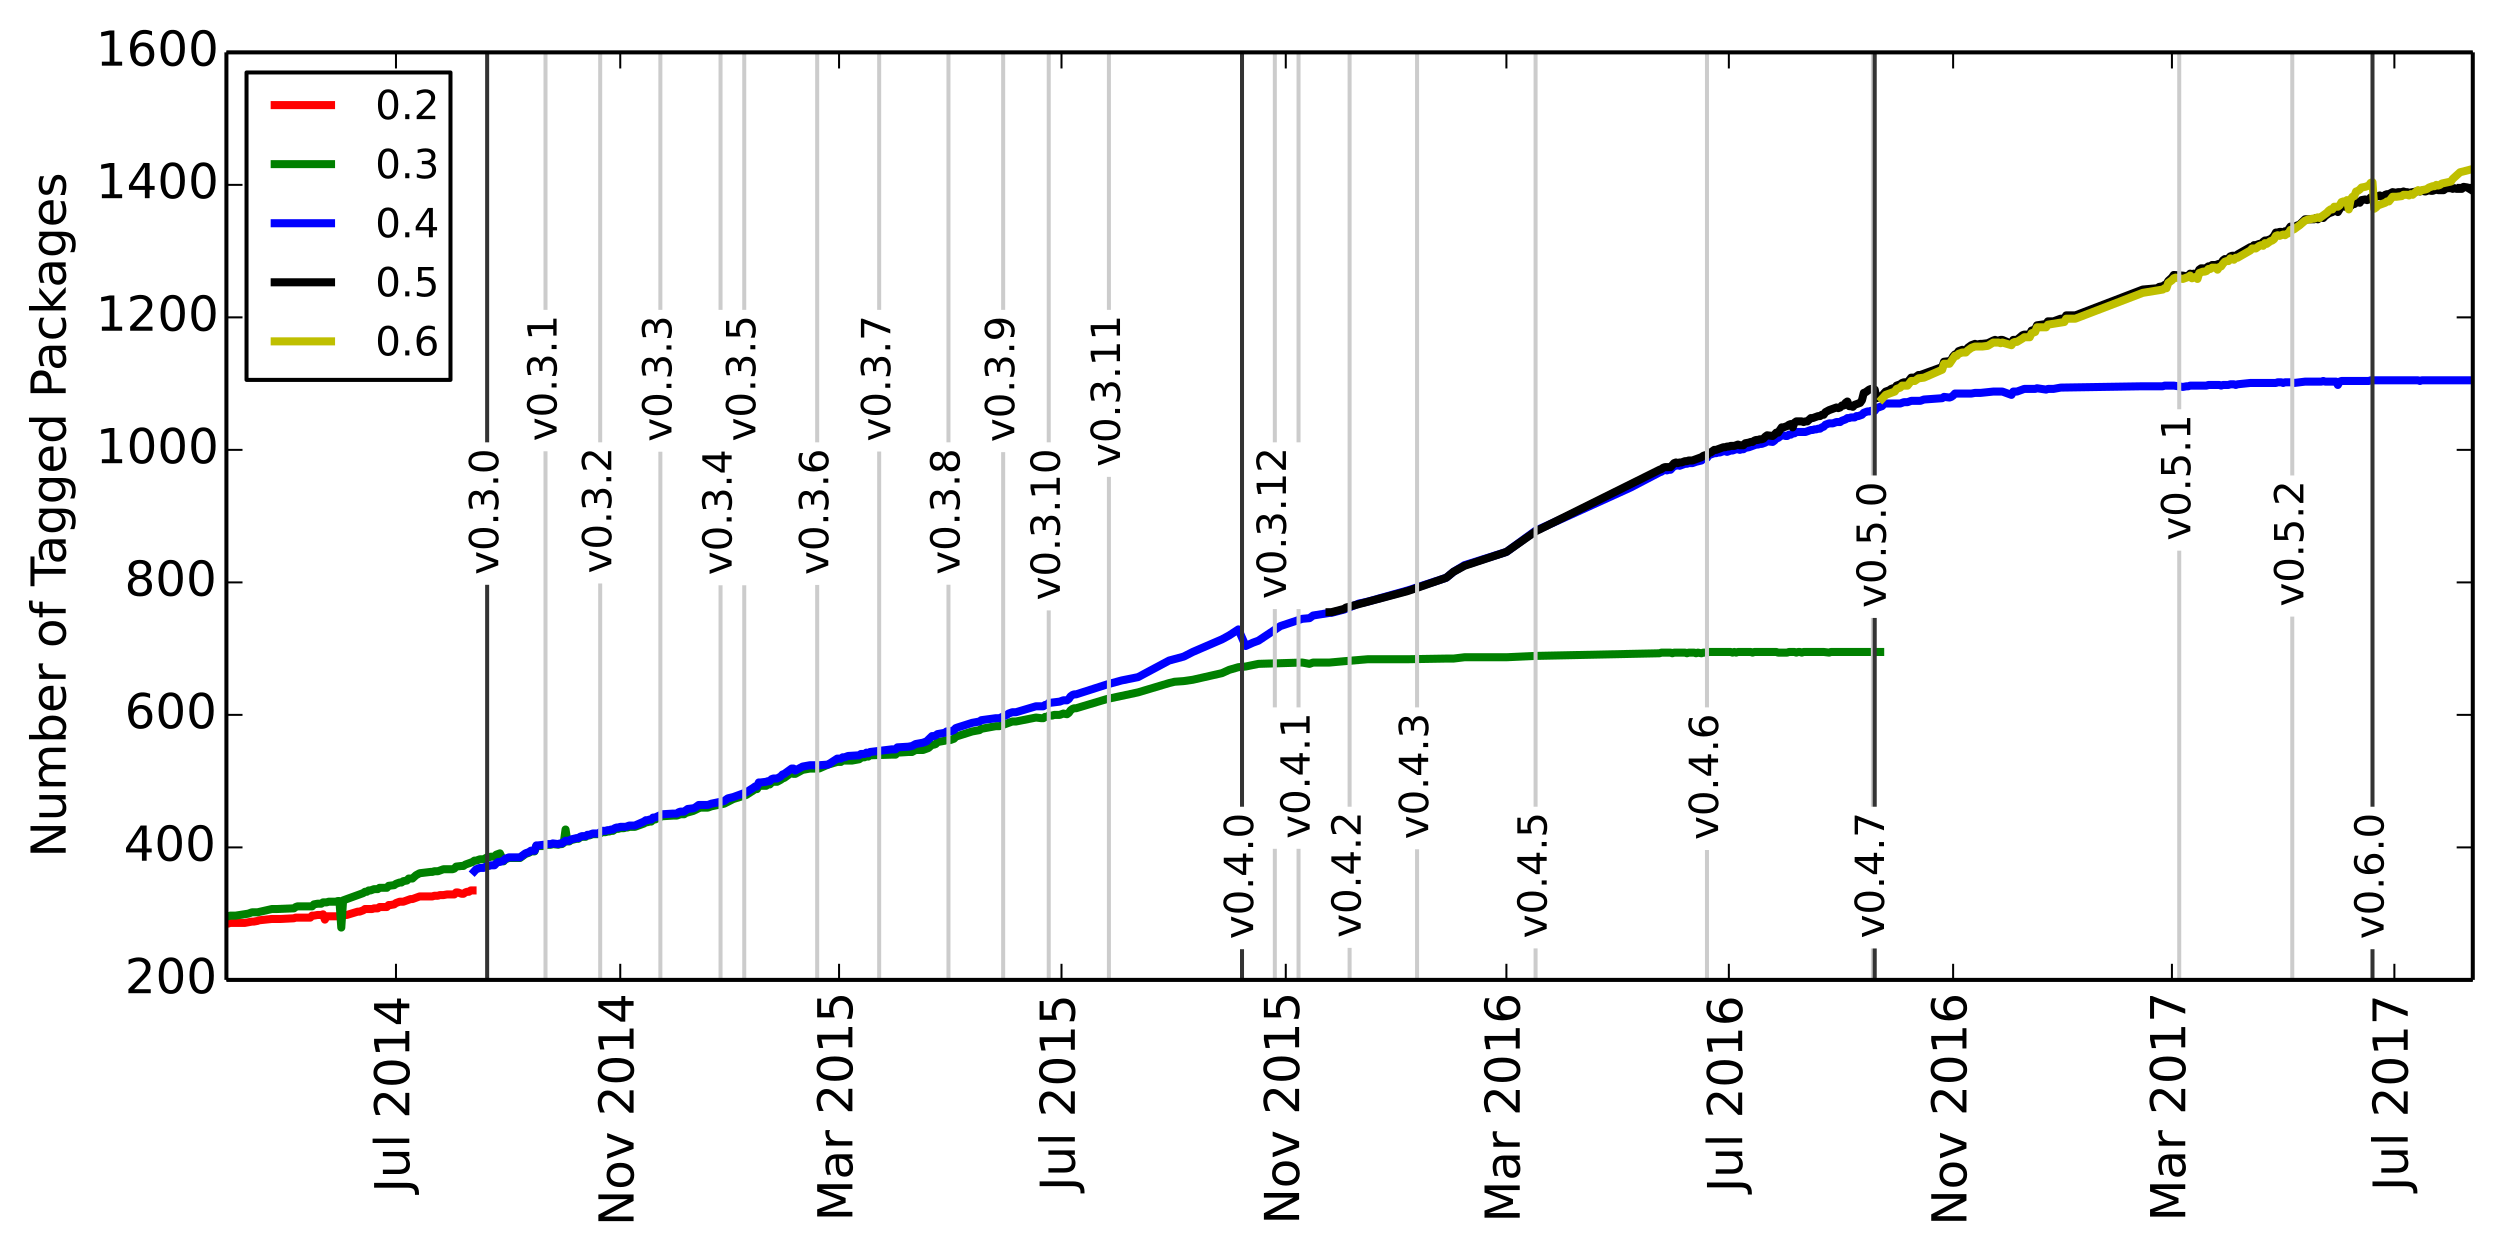 <?xml version="1.0" encoding="utf-8" standalone="no"?>
<!DOCTYPE svg PUBLIC "-//W3C//DTD SVG 1.1//EN"
  "http://www.w3.org/Graphics/SVG/1.1/DTD/svg11.dtd">
<!-- Created with matplotlib (http://matplotlib.org/) -->
<svg height="311pt" version="1.1" viewBox="0 0 621 311" width="621pt" xmlns="http://www.w3.org/2000/svg" xmlns:xlink="http://www.w3.org/1999/xlink">
 <defs>
  <style type="text/css">
*{stroke-linecap:butt;stroke-linejoin:round;}
  </style>
 </defs>
 <g id="figure_1">
  <g id="patch_1">
   <path d="
M0 311.71
L621.439 311.71
L621.439 0
L0 0
z
" style="fill:#ffffff;"/>
  </g>
  <g id="axes_1">
   <g id="patch_2">
    <path d="
M56.239 243.407
L614.239 243.407
L614.239 13.007
L56.239 13.007
z
" style="fill:#ffffff;"/>
   </g>
   <g id="line2d_1">
    <path clip-path="url(#pd39b4832ff)" d="
M117.383 221.19
L116.93 221.19
L116.477 221.519
L116.024 221.519
L115.572 221.683
L115.119 222.013
L114.666 222.013
L113.76 221.683
L113.307 221.683
L112.854 222.177
L112.401 222.177
L111.495 222.177
L111.042 222.177
L110.136 222.342
L109.684 222.342
L109.231 222.342
L108.778 222.506
L108.325 222.506
L107.872 222.506
L107.419 222.671
L106.966 222.671
L105.607 222.671
L105.154 222.671
L104.701 222.671
L104.248 222.671
L103.343 223
L102.437 223.329
L101.984 223.329
L101.531 223.494
L101.078 223.658
L100.172 223.987
L99.719 223.987
L99.266 223.987
L98.813 224.152
L98.361 224.317
L97.908 224.646
L97.002 224.81
L96.549 224.81
L96.096 225.304
L95.643 225.304
L95.19 225.304
L94.737 225.304
L94.284 225.304
L93.831 225.633
L92.925 225.633
L92.472 225.798
L92.02 225.798
L91.567 225.798
L91.114 225.798
L90.661 225.798
L90.208 226.127
L89.755 226.291
L89.302 226.456
L88.849 226.456
L86.132 227.279
L85.679 227.279
L85.226 227.443
L84.773 227.443
L84.32 227.608
L83.867 227.608
L83.414 227.608
L82.961 227.608
L82.508 227.608
L82.055 227.608
L81.602 227.608
L81.15 227.608
L80.697 228.431
L80.244 227.114
L79.791 227.279
L79.338 227.279
L78.885 227.279
L77.979 227.443
L77.526 227.443
L77.073 227.937
L76.62 227.937
L76.167 227.937
L75.714 227.937
L75.261 227.937
L74.809 227.937
L74.356 227.937
L73.903 227.937
L73.45 227.937
L72.997 228.102
L69.826 228.266
L68.921 228.266
L67.562 228.266
L64.391 228.595
L63.938 228.76
L63.033 228.925
L62.58 228.925
L61.674 229.089
L60.768 229.254
L60.315 229.254
L59.409 229.254
L58.956 229.254
L58.503 229.254
L58.05 229.254
L57.597 229.254
L57.145 229.254
L56.692 229.418
L56.239 229.418" style="fill:none;stroke:#ff0000;stroke-linecap:square;stroke-width:2;"/>
   </g>
   <g id="line2d_2">
    <path clip-path="url(#pd39b4832ff)" d="
M467.039 161.944
L454.81 161.944
L454.357 162.109
L452.998 161.944
L448.016 161.944
L447.563 162.109
L447.111 161.944
L446.658 161.944
L446.205 162.109
L445.752 161.944
L444.393 161.944
L443.94 162.109
L441.675 162.109
L441.223 161.944
L435.787 161.944
L435.335 162.109
L434.882 161.944
L431.711 161.944
L431.258 162.109
L430.805 161.944
L430.352 162.109
L429.899 161.944
L424.464 161.944
L424.011 162.109
L423.106 162.109
L422.653 162.273
L421.747 162.109
L421.294 162.273
L420.841 162.109
L419.482 162.109
L419.029 162.273
L418.576 162.109
L415.859 162.109
L415.406 162.273
L414.953 162.109
L412.688 162.109
L412.236 162.273
L381.437 162.931
L374.19 163.261
L363.773 163.261
L361.055 163.59
L359.244 163.59
L349.732 163.754
L339.768 163.754
L333.88 164.248
L330.257 164.577
L326.18 164.577
L325.274 164.906
L323.463 164.577
L312.593 164.906
L309.422 165.565
L307.611 165.729
L305.346 166.387
L303.534 167.21
L296.287 168.856
L294.023 169.185
L291.758 169.35
L290.399 169.679
L282.7 171.983
L275 173.629
L267.3 175.933
L266.848 175.933
L266.395 176.097
L265.942 176.426
L265.489 177.085
L265.036 177.414
L264.13 177.249
L263.224 177.578
L261.865 177.578
L261.412 177.743
L260.507 177.743
L260.054 178.072
L259.601 178.072
L259.148 178.401
L258.695 178.401
L257.336 178.237
L252.354 179.224
L251.448 179.224
L248.278 180.376
L247.372 180.376
L243.748 181.034
L243.296 181.363
L241.484 181.693
L237.861 182.845
L237.408 183.009
L236.955 183.503
L236.049 183.832
L235.143 183.832
L234.69 183.997
L232.878 184.326
L232.425 184.819
L231.973 184.984
L231.52 184.984
L230.614 185.807
L229.255 186.301
L227.443 186.301
L226.537 186.794
L225.632 186.794
L222.914 186.959
L222.461 187.453
L221.555 187.453
L216.12 187.617
L215.667 187.946
L215.214 187.782
L214.761 188.111
L214.309 188.111
L213.856 188.275
L213.403 188.605
L211.591 188.934
L209.326 188.934
L208.873 189.263
L207.968 189.263
L205.703 189.921
L203.438 190.909
L201.174 190.909
L199.362 191.238
L197.55 192.225
L197.098 192.225
L196.645 191.896
L194.833 193.213
L194.38 193.377
L193.927 193.706
L193.021 194.2
L192.115 194.2
L191.662 194.365
L191.21 194.858
L190.757 194.858
L190.304 195.187
L188.492 195.187
L188.039 196.01
L187.586 196.01
L187.133 196.339
L185.322 197.491
L182.151 198.479
L179.886 199.631
L176.716 200.289
L175.81 200.618
L173.998 200.618
L173.546 200.783
L172.187 201.441
L170.375 201.935
L169.922 202.264
L169.016 202.264
L168.111 202.593
L167.205 202.593
L164.487 202.758
L162.675 203.581
L162.223 203.581
L161.77 204.074
L161.317 204.074
L160.864 204.239
L160.411 204.239
L159.958 204.568
L157.693 205.391
L156.335 205.391
L155.882 205.555
L155.429 205.555
L154.976 205.72
L154.07 205.72
L153.617 205.885
L153.164 205.885
L152.711 206.049
L152.258 206.378
L151.805 206.378
L151.352 206.543
L150.899 206.543
L150.447 206.707
L149.541 206.707
L149.088 207.037
L148.635 207.201
L147.276 207.201
L146.37 207.53
L145.917 207.53
L145.464 207.859
L144.559 207.859
L144.106 208.024
L143.653 208.353
L143.2 208.353
L141.841 208.682
L141.388 209.011
L140.935 209.011
L140.482 206.049
L140.029 209.341
L139.576 209.67
L139.123 209.67
L138.671 209.834
L137.312 209.67
L136.859 209.834
L135.953 209.834
L135.047 210.163
L133.236 210.163
L132.783 211.48
L131.877 211.48
L131.424 211.809
L130.518 212.138
L129.159 213.126
L126.442 213.126
L125.536 213.455
L125.083 213.949
L124.177 211.974
L123.271 212.303
L122.818 212.797
L121.912 212.797
L121.46 212.961
L121.007 212.961
L120.101 213.455
L119.195 213.455
L118.289 213.784
L117.836 213.784
L117.383 214.113
L115.572 214.771
L115.119 215.101
L114.666 215.101
L113.307 215.265
L112.854 215.759
L112.401 215.923
L110.136 215.923
L108.778 216.417
L107.872 216.417
L107.419 216.582
L106.966 216.582
L104.248 216.911
L103.343 217.405
L102.437 218.227
L101.531 218.227
L101.078 218.721
L100.172 218.886
L99.719 219.215
L99.266 219.215
L98.361 219.544
L97.908 219.873
L96.549 220.038
L96.096 220.531
L94.284 220.531
L93.831 220.861
L92.925 220.861
L92.02 221.19
L91.567 221.19
L91.114 221.519
L90.661 221.519
L90.208 221.848
L85.226 223.658
L84.773 230.406
L84.32 223.823
L83.867 223.823
L83.414 223.987
L81.602 223.987
L81.15 224.152
L80.244 224.152
L79.791 224.481
L78.885 224.481
L77.979 224.646
L77.526 225.139
L73.903 225.139
L73.45 225.304
L72.997 225.633
L68.921 225.798
L67.562 225.798
L63.938 226.621
L62.58 226.621
L61.674 226.95
L58.503 227.443
L57.145 227.443
L56.692 227.608
L56.239 227.608
L56.239 227.608" style="fill:none;stroke:#008000;stroke-linecap:square;stroke-width:2;"/>
   </g>
   <g id="line2d_3">
    <path clip-path="url(#pd39b4832ff)" d="
M614.239 94.47
L601.557 94.47
L601.104 94.634
L600.651 94.47
L588.875 94.47
L588.422 94.634
L581.628 94.634
L581.175 94.799
L580.723 95.622
L580.27 94.799
L577.552 94.799
L577.099 94.634
L576.646 94.799
L572.57 94.799
L569.852 95.128
L569.399 94.963
L567.588 94.963
L567.135 95.128
L566.682 94.963
L565.776 94.963
L565.323 95.128
L558.982 95.128
L555.812 95.457
L555.359 95.622
L554.906 95.457
L554 95.457
L553.547 95.622
L552.188 95.622
L551.736 95.786
L551.283 95.622
L548.565 95.622
L548.112 95.786
L544.036 95.786
L543.583 95.951
L543.13 95.951
L542.224 96.115
L539.96 95.786
L537.695 95.786
L537.242 95.951
L532.26 95.951
L511.878 96.28
L510.067 96.609
L508.708 96.609
L508.255 96.774
L505.99 96.445
L505.537 96.609
L502.82 96.609
L501.008 97.267
L500.102 97.267
L499.649 98.09
L497.385 97.267
L495.12 97.267
L491.95 97.597
L490.591 97.597
L489.685 97.761
L485.609 97.761
L485.156 98.255
L484.703 98.584
L484.25 98.749
L482.891 98.584
L482.438 98.913
L477.909 99.242
L477.003 99.571
L474.739 99.571
L473.833 99.901
L472.927 99.901
L472.021 100.23
L468.398 100.23
L467.945 100.394
L467.492 100.888
L466.133 101.382
L465.68 102.04
L464.774 102.04
L464.322 102.205
L463.869 102.205
L462.963 102.534
L462.51 103.027
L461.604 103.357
L461.151 103.357
L460.698 103.686
L459.792 103.686
L459.339 103.85
L458.886 103.85
L458.434 104.179
L457.528 104.509
L457.075 104.838
L456.169 104.838
L455.263 105.167
L454.357 105.167
L453.451 105.496
L452.998 105.99
L452.546 106.154
L452.093 106.483
L451.64 106.483
L451.187 106.648
L450.734 106.648
L450.281 106.813
L449.828 106.813
L448.469 107.306
L446.205 107.306
L445.752 107.635
L445.299 107.635
L444.846 107.965
L444.393 107.965
L443.94 108.294
L443.487 108.294
L443.034 108.129
L442.581 108.129
L441.675 108.787
L441.223 108.952
L440.77 109.446
L440.317 109.775
L438.958 109.61
L438.505 109.939
L437.599 110.269
L437.146 110.269
L436.693 110.433
L436.24 110.433
L434.429 111.091
L433.523 111.256
L433.07 111.585
L432.617 111.585
L432.164 111.75
L431.711 111.585
L431.258 111.585
L430.352 111.914
L429.899 111.914
L428.994 112.243
L428.541 112.079
L428.088 112.079
L427.182 112.408
L426.729 112.408
L426.276 112.573
L425.823 112.573
L424.464 113.066
L424.011 113.725
L423.559 113.725
L423.106 113.889
L422.653 114.383
L421.294 114.712
L420.388 115.041
L419.482 115.041
L419.029 115.206
L418.576 115.206
L417.218 115.699
L416.765 115.535
L416.312 115.699
L415.859 115.699
L414.953 116.687
L414.5 116.687
L414.047 116.851
L413.594 116.687
L413.141 116.851
L412.688 117.181
L412.236 117.345
L404.989 121.13
L381.437 131.827
L374.19 137.094
L363.773 140.385
L361.055 142.031
L359.244 143.512
L349.732 146.639
L339.768 149.437
L337.503 149.93
L333.88 151.411
L330.71 152.234
L330.257 152.234
L326.18 152.893
L325.274 153.551
L323.463 153.715
L318.028 155.526
L312.593 159.146
L311.234 159.64
L309.422 160.463
L307.611 156.349
L305.346 157.83
L303.534 158.817
L296.287 161.944
L294.023 163.096
L290.399 164.083
L282.7 168.198
L278.623 169.021
L275 170.008
L267.3 172.477
L266.848 172.477
L266.395 172.641
L265.942 172.97
L265.489 173.629
L265.036 173.958
L264.13 173.958
L263.224 174.287
L260.507 174.616
L260.054 175.11
L259.601 175.11
L259.148 175.439
L257.336 175.439
L252.354 176.92
L251.448 176.92
L250.542 177.249
L250.089 177.578
L249.636 177.743
L248.278 178.401
L247.372 178.401
L243.748 178.895
L243.296 179.224
L241.484 179.553
L237.861 180.705
L237.408 180.87
L236.955 181.363
L236.049 181.693
L235.143 181.693
L234.69 182.022
L232.878 182.351
L232.425 182.68
L231.973 182.845
L231.52 182.845
L230.161 184.161
L229.255 184.49
L227.443 184.819
L226.537 185.313
L225.632 185.478
L222.914 185.642
L222.461 186.136
L221.555 186.136
L216.12 186.794
L215.667 187.123
L215.214 186.959
L214.761 187.288
L213.856 187.288
L213.403 187.617
L210.685 187.782
L209.779 188.111
L209.326 188.111
L208.873 188.44
L207.968 188.44
L205.703 189.921
L203.438 190.086
L201.174 190.086
L199.362 190.415
L197.55 191.402
L197.098 190.909
L196.645 190.909
L194.833 192.225
L194.38 192.39
L193.927 192.883
L193.021 193.377
L192.115 193.377
L191.662 193.542
L191.21 194.035
L190.757 194.035
L190.304 194.2
L188.945 194.365
L188.492 194.365
L188.039 195.352
L187.586 195.352
L187.133 195.681
L185.322 196.833
L182.151 197.985
L180.792 198.314
L179.886 198.973
L176.716 199.631
L175.81 199.96
L173.546 199.96
L172.64 200.618
L172.187 200.783
L170.828 200.947
L169.922 201.606
L169.016 201.606
L168.563 201.77
L168.111 202.099
L167.205 202.099
L164.487 202.264
L162.675 203.087
L162.223 203.087
L161.77 203.581
L161.317 203.581
L160.864 203.745
L160.411 203.745
L159.958 204.074
L157.693 205.062
L156.335 205.062
L155.429 205.391
L154.07 205.391
L153.617 205.555
L153.164 205.555
L152.711 205.72
L152.258 206.049
L151.805 206.049
L151.352 206.214
L150.899 206.214
L150.447 206.378
L149.541 206.378
L148.635 207.037
L147.276 207.037
L146.37 207.366
L145.917 207.366
L145.464 207.695
L144.559 207.695
L144.106 207.859
L143.653 208.189
L143.2 208.189
L141.841 208.518
L141.388 208.847
L140.482 208.847
L139.576 209.505
L139.123 209.505
L138.671 209.67
L137.312 209.505
L136.859 209.67
L135.953 209.67
L135.5 209.834
L135.047 209.834
L133.688 209.999
L133.236 209.999
L132.783 211.315
L131.877 211.315
L131.424 211.645
L130.518 211.974
L129.159 212.961
L126.442 212.961
L125.536 213.29
L125.083 213.784
L124.177 214.113
L123.724 214.113
L123.271 214.442
L122.818 214.936
L121.912 214.936
L121.46 215.101
L121.007 215.101
L120.101 215.594
L119.195 215.594
L118.289 215.923
L117.836 216.417
L117.836 216.417" style="fill:none;stroke:#0000ff;stroke-linecap:square;stroke-width:2;"/>
   </g>
   <g id="line2d_4">
    <path clip-path="url(#pd39b4832ff)" d="
M614.239 47.402
L612.88 46.579
L611.974 46.415
L611.521 46.909
L610.162 46.909
L609.71 46.744
L609.257 46.909
L608.804 46.744
L607.898 46.744
L607.445 46.909
L606.992 47.238
L605.633 47.238
L605.18 47.073
L604.274 47.402
L603.822 47.402
L603.369 47.238
L602.463 47.567
L601.557 47.402
L601.104 47.567
L600.651 47.402
L600.198 47.567
L598.386 47.896
L597.934 47.731
L597.481 47.731
L597.028 47.567
L596.575 47.731
L595.669 47.731
L595.216 47.896
L594.31 47.731
L593.404 48.225
L592.951 48.225
L592.498 48.39
L592.046 48.719
L591.593 48.883
L591.14 48.554
L589.781 49.048
L589.328 48.883
L588.875 49.048
L588.422 49.542
L587.969 49.706
L587.516 49.542
L586.611 49.706
L586.158 50.365
L585.705 50.2
L585.252 50.365
L584.799 50.694
L584.346 50.694
L583.893 51.187
L583.44 50.858
L582.987 50.858
L582.534 51.352
L582.081 51.187
L581.628 51.187
L580.723 52.669
L580.27 52.339
L579.817 52.339
L579.364 52.669
L578.458 52.998
L577.552 53.656
L577.099 54.15
L576.646 53.985
L576.193 54.15
L575.74 54.479
L575.287 54.15
L574.835 54.479
L572.57 54.479
L571.211 55.795
L569.399 56.454
L568.947 56.289
L568.041 57.606
L567.588 57.441
L567.135 57.77
L566.682 57.606
L566.229 57.606
L565.776 57.77
L565.323 57.77
L564.87 58.593
L564.417 59.087
L563.964 59.416
L563.059 59.745
L562.606 59.745
L562.153 60.074
L561.7 60.568
L561.247 60.568
L560.341 60.897
L559.888 60.897
L559.435 61.391
L558.982 61.391
L555.812 63.201
L555.359 63.695
L554.906 63.53
L554.453 63.53
L554 63.695
L553.547 64.189
L553.094 64.518
L552.641 64.353
L552.188 64.682
L551.736 65.505
L551.283 65.505
L550.377 65.834
L549.471 65.834
L549.018 66.163
L548.565 66.163
L548.112 66.493
L547.659 66.986
L547.206 66.657
L546.753 66.657
L546.3 66.986
L545.848 67.974
L545.395 68.138
L544.942 67.974
L544.489 68.138
L544.036 67.974
L543.583 68.467
L543.13 68.632
L542.224 68.467
L539.96 68.303
L539.507 68.961
L538.601 69.784
L538.148 70.607
L537.695 70.771
L537.242 71.101
L536.336 71.265
L535.883 71.594
L532.26 71.923
L515.502 78.342
L513.237 78.342
L512.784 79.165
L511.878 79.165
L510.067 79.823
L508.708 79.823
L508.255 80.481
L505.99 80.81
L505.537 81.798
L504.632 82.127
L504.179 83.114
L502.82 83.114
L502.367 83.279
L501.008 84.431
L500.102 84.431
L499.649 85.418
L497.385 84.431
L496.932 84.431
L496.479 84.595
L496.026 84.595
L495.573 84.431
L495.12 84.595
L493.761 85.254
L492.403 85.418
L491.95 85.418
L491.044 85.583
L490.591 85.418
L489.685 85.747
L488.779 86.406
L488.326 87.229
L487.421 86.899
L486.515 87.229
L486.062 87.887
L485.609 88.051
L485.156 88.545
L484.703 89.368
L484.25 89.697
L482.891 89.862
L482.438 91.178
L477.003 93.153
L476.55 93.153
L475.645 93.811
L474.739 93.811
L473.833 94.963
L472.927 94.963
L472.474 95.128
L472.021 95.457
L471.115 95.786
L470.662 96.445
L470.21 96.445
L469.757 96.609
L469.304 96.938
L468.398 97.267
L467.945 97.761
L467.492 98.419
L467.039 98.419
L466.586 98.749
L466.133 98.913
L465.68 96.774
L464.774 96.609
L464.322 96.774
L463.416 97.432
L462.963 97.597
L462.51 99.407
L462.057 100.065
L460.698 100.559
L460.245 101.053
L459.792 100.888
L459.339 100.888
L458.886 99.736
L458.434 100.065
L457.981 100.723
L457.528 100.723
L457.075 101.217
L456.622 101.382
L456.169 101.217
L454.357 101.875
L453.451 102.369
L452.998 103.027
L452.546 103.027
L452.093 103.357
L451.64 103.357
L450.281 103.85
L449.828 103.85
L448.922 104.673
L448.469 104.673
L448.016 104.838
L447.563 104.673
L446.205 104.673
L445.752 105.002
L445.299 106.154
L444.846 105.331
L444.393 105.496
L443.94 105.825
L443.034 106.154
L442.581 106.154
L441.675 107.471
L441.223 107.471
L440.77 107.965
L440.317 108.294
L438.958 108.129
L438.505 108.458
L438.052 108.952
L437.599 109.117
L437.146 109.117
L436.693 109.281
L436.24 109.281
L435.787 109.446
L435.335 109.775
L434.882 109.775
L434.429 109.939
L433.523 110.104
L433.07 110.598
L432.164 110.598
L431.711 110.433
L430.805 110.762
L429.899 110.762
L429.447 110.927
L428.994 110.927
L428.541 111.091
L428.088 111.091
L426.276 111.75
L425.823 111.75
L424.917 112.408
L424.464 112.408
L424.011 113.066
L423.559 113.066
L423.106 113.231
L422.653 113.56
L420.388 114.383
L419.482 114.383
L419.029 114.547
L418.576 114.547
L417.671 114.877
L417.218 114.877
L416.765 115.041
L416.312 114.877
L415.859 115.041
L414.953 116.029
L413.594 116.029
L413.141 116.193
L412.688 116.522
L412.236 116.687
L381.437 131.992
L374.19 137.094
L363.773 140.55
L361.055 142.031
L359.244 143.512
L349.732 146.803
L334.333 150.918
L333.88 151.247
L330.71 152.07
L330.257 152.07
L330.257 152.07" style="fill:none;stroke:#000000;stroke-linecap:square;stroke-width:2;"/>
   </g>
   <g id="line2d_5">
    <path clip-path="url(#pd39b4832ff)" d="
M614.239 41.971
L611.068 42.794
L609.257 44.44
L608.804 45.098
L606.539 45.592
L606.086 45.921
L605.633 46.086
L605.18 45.921
L604.727 46.25
L604.274 46.25
L603.369 46.579
L602.916 46.909
L602.463 47.073
L601.557 47.238
L601.104 47.567
L600.651 47.238
L600.198 47.567
L599.292 48.39
L598.839 48.225
L598.386 48.554
L597.934 48.39
L597.028 48.39
L596.575 48.719
L595.216 48.883
L594.31 48.883
L593.404 50.035
L592.951 50.035
L592.498 50.365
L590.687 51.023
L590.234 51.517
L589.781 51.846
L589.328 45.263
L588.875 45.427
L588.422 46.086
L587.516 46.415
L586.611 46.579
L586.158 47.073
L585.705 47.402
L585.252 47.567
L584.799 48.719
L584.346 48.883
L583.893 49.542
L583.44 52.01
L582.987 49.706
L582.534 50.2
L582.081 50.035
L581.628 50.2
L581.175 51.023
L580.723 51.352
L579.817 51.352
L579.364 52.01
L578.911 52.01
L578.458 52.339
L578.005 52.833
L576.193 54.15
L575.74 53.985
L574.835 54.314
L574.382 54.314
L573.929 54.479
L573.476 54.479
L572.57 54.808
L571.211 55.96
L569.852 56.947
L569.399 57.112
L568.947 57.112
L568.494 57.935
L568.041 58.099
L567.588 58.429
L567.135 58.264
L566.229 58.593
L565.776 58.429
L565.323 58.593
L564.87 59.416
L564.417 59.745
L563.964 59.91
L563.059 60.568
L562.606 60.403
L562.153 61.062
L561.7 60.897
L561.247 61.062
L560.341 61.72
L559.435 61.72
L558.982 62.214
L555.812 64.024
L555.359 64.024
L554.906 64.518
L554 64.189
L553.547 64.847
L553.094 64.847
L552.641 65.011
L552.188 65.505
L551.736 66.163
L551.283 66.328
L550.83 66.986
L550.377 66.493
L549.471 66.493
L549.018 66.822
L548.565 66.822
L548.112 67.315
L547.659 67.48
L547.206 67.48
L546.3 67.809
L545.848 69.29
L545.395 68.797
L544.489 69.126
L544.036 68.467
L543.583 68.797
L542.224 69.29
L540.412 68.961
L539.96 69.126
L539.507 69.619
L538.601 70.278
L538.148 71.594
L537.695 71.594
L537.242 71.923
L532.26 72.746
L515.502 79.165
L513.237 79.165
L512.784 79.987
L508.708 80.646
L508.255 81.304
L505.99 81.304
L505.537 82.456
L504.632 82.785
L504.179 83.773
L502.82 83.773
L502.367 84.102
L501.008 84.925
L500.555 84.925
L500.102 85.089
L499.649 85.747
L497.385 85.089
L496.932 85.254
L496.479 85.089
L495.12 85.089
L493.761 85.912
L492.403 86.077
L490.591 86.077
L489.685 86.406
L488.779 87.064
L488.326 87.558
L487.421 87.558
L486.515 87.887
L486.062 88.381
L485.609 88.381
L484.25 90.355
L482.891 90.355
L482.438 91.837
L477.909 93.811
L476.55 93.976
L475.645 94.634
L474.739 94.634
L473.833 95.786
L472.474 95.786
L472.021 96.28
L471.115 96.609
L470.662 97.267
L468.398 98.09
L467.492 99.078
L467.492 99.078" style="fill:none;stroke:#bfbf00;stroke-linecap:square;stroke-width:2;"/>
   </g>
   <g id="line2d_6">
    <path clip-path="url(#pd39b4832ff)" d="
M121.007 243.407
L121.007 13.007" style="fill:none;stroke:#333333;stroke-linecap:square;"/>
   </g>
   <g id="line2d_7">
    <path clip-path="url(#pd39b4832ff)" d="
M135.5 243.407
L135.5 13.007" style="fill:none;stroke:#cccccc;stroke-linecap:square;"/>
   </g>
   <g id="line2d_8">
    <path clip-path="url(#pd39b4832ff)" d="
M149.088 243.407
L149.088 13.007" style="fill:none;stroke:#cccccc;stroke-linecap:square;"/>
   </g>
   <g id="line2d_9">
    <path clip-path="url(#pd39b4832ff)" d="
M164.034 243.407
L164.034 13.007" style="fill:none;stroke:#cccccc;stroke-linecap:square;"/>
   </g>
   <g id="line2d_10">
    <path clip-path="url(#pd39b4832ff)" d="
M178.981 243.407
L178.981 13.007" style="fill:none;stroke:#cccccc;stroke-linecap:square;"/>
   </g>
   <g id="line2d_11">
    <path clip-path="url(#pd39b4832ff)" d="
M184.869 243.407
L184.869 13.007" style="fill:none;stroke:#cccccc;stroke-linecap:square;"/>
   </g>
   <g id="line2d_12">
    <path clip-path="url(#pd39b4832ff)" d="
M202.986 243.407
L202.986 13.007" style="fill:none;stroke:#cccccc;stroke-linecap:square;"/>
   </g>
   <g id="line2d_13">
    <path clip-path="url(#pd39b4832ff)" d="
M218.385 243.407
L218.385 13.007" style="fill:none;stroke:#cccccc;stroke-linecap:square;"/>
   </g>
   <g id="line2d_14">
    <path clip-path="url(#pd39b4832ff)" d="
M235.596 243.407
L235.596 13.007" style="fill:none;stroke:#cccccc;stroke-linecap:square;"/>
   </g>
   <g id="line2d_15">
    <path clip-path="url(#pd39b4832ff)" d="
M249.184 243.407
L249.184 13.007" style="fill:none;stroke:#cccccc;stroke-linecap:square;"/>
   </g>
   <g id="line2d_16">
    <path clip-path="url(#pd39b4832ff)" d="
M260.507 243.407
L260.507 13.007" style="fill:none;stroke:#cccccc;stroke-linecap:square;"/>
   </g>
   <g id="line2d_17">
    <path clip-path="url(#pd39b4832ff)" d="
M275.453 243.407
L275.453 13.007" style="fill:none;stroke:#cccccc;stroke-linecap:square;"/>
   </g>
   <g id="line2d_18">
    <path clip-path="url(#pd39b4832ff)" d="
M316.669 243.407
L316.669 13.007" style="fill:none;stroke:#cccccc;stroke-linecap:square;"/>
   </g>
   <g id="line2d_19">
    <path clip-path="url(#pd39b4832ff)" d="
M308.516 243.407
L308.516 13.007" style="fill:none;stroke:#333333;stroke-linecap:square;"/>
   </g>
   <g id="line2d_20">
    <path clip-path="url(#pd39b4832ff)" d="
M322.557 243.407
L322.557 13.007" style="fill:none;stroke:#cccccc;stroke-linecap:square;"/>
   </g>
   <g id="line2d_21">
    <path clip-path="url(#pd39b4832ff)" d="
M335.239 243.407
L335.239 13.007" style="fill:none;stroke:#cccccc;stroke-linecap:square;"/>
   </g>
   <g id="line2d_22">
    <path clip-path="url(#pd39b4832ff)" d="
M351.997 243.407
L351.997 13.007" style="fill:none;stroke:#cccccc;stroke-linecap:square;"/>
   </g>
   <g id="line2d_23">
    <path clip-path="url(#pd39b4832ff)" d="
M381.437 243.407
L381.437 13.007" style="fill:none;stroke:#cccccc;stroke-linecap:square;"/>
   </g>
   <g id="line2d_24">
    <path clip-path="url(#pd39b4832ff)" d="
M424.011 243.407
L424.011 13.007" style="fill:none;stroke:#cccccc;stroke-linecap:square;"/>
   </g>
   <g id="line2d_25">
    <path clip-path="url(#pd39b4832ff)" d="
M465.227 243.407
L465.227 13.007" style="fill:none;stroke:#cccccc;stroke-linecap:square;"/>
   </g>
   <g id="line2d_26">
    <path clip-path="url(#pd39b4832ff)" d="
M465.68 243.407
L465.68 13.007" style="fill:none;stroke:#333333;stroke-linecap:square;"/>
   </g>
   <g id="line2d_27">
    <path clip-path="url(#pd39b4832ff)" d="
M541.318 243.407
L541.318 13.007" style="fill:none;stroke:#cccccc;stroke-linecap:square;"/>
   </g>
   <g id="line2d_28">
    <path clip-path="url(#pd39b4832ff)" d="
M569.399 243.407
L569.399 13.007" style="fill:none;stroke:#cccccc;stroke-linecap:square;"/>
   </g>
   <g id="line2d_29">
    <path clip-path="url(#pd39b4832ff)" d="
M589.328 243.407
L589.328 13.007" style="fill:none;stroke:#333333;stroke-linecap:square;"/>
   </g>
   <g id="matplotlib.axis_1">
    <g id="xtick_1">
     <g id="line2d_30">
      <defs>
       <path d="
M0 0
L0 -4" id="m93b0483c22" style="stroke:#000000;stroke-width:0.5;"/>
      </defs>
      <g>
       <use style="stroke:#000000;stroke-width:0.5;" x="98.361" xlink:href="#m93b0483c22" y="243.407"/>
      </g>
     </g>
     <g id="line2d_31">
      <defs>
       <path d="
M0 0
L0 4" id="m741efc42ff" style="stroke:#000000;stroke-width:0.5;"/>
      </defs>
      <g>
       <use style="stroke:#000000;stroke-width:0.5;" x="98.361" xlink:href="#m741efc42ff" y="13.007"/>
      </g>
     </g>
     <g id="text_1">
      <!-- Jul 2014 -->
      <defs>
       <path d="
M9.812 72.906
L19.672 72.906
L19.672 5.078
Q19.672 -8.109 14.672 -14.062
Q9.672 -20.016 -1.422 -20.016
L-5.172 -20.016
L-5.172 -11.719
L-2.094 -11.719
Q4.438 -11.719 7.125 -8.047
Q9.812 -4.391 9.812 5.078
z
" id="DejaVuSans-4a"/>
       <path d="
M9.422 75.984
L18.406 75.984
L18.406 0
L9.422 0
z
" id="DejaVuSans-6c"/>
       <path d="
M12.406 8.297
L28.516 8.297
L28.516 63.922
L10.984 60.406
L10.984 69.391
L28.422 72.906
L38.281 72.906
L38.281 8.297
L54.391 8.297
L54.391 0
L12.406 0
z
" id="DejaVuSans-31"/>
       <path d="
M31.781 66.406
Q24.172 66.406 20.328 58.906
Q16.5 51.422 16.5 36.375
Q16.5 21.391 20.328 13.891
Q24.172 6.391 31.781 6.391
Q39.453 6.391 43.281 13.891
Q47.125 21.391 47.125 36.375
Q47.125 51.422 43.281 58.906
Q39.453 66.406 31.781 66.406
M31.781 74.219
Q44.047 74.219 50.516 64.516
Q56.984 54.828 56.984 36.375
Q56.984 17.969 50.516 8.266
Q44.047 -1.422 31.781 -1.422
Q19.531 -1.422 13.062 8.266
Q6.594 17.969 6.594 36.375
Q6.594 54.828 13.062 64.516
Q19.531 74.219 31.781 74.219" id="DejaVuSans-30"/>
       <path id="DejaVuSans-20"/>
       <path d="
M19.188 8.297
L53.609 8.297
L53.609 0
L7.328 0
L7.328 8.297
Q12.938 14.109 22.625 23.891
Q32.328 33.688 34.812 36.531
Q39.547 41.844 41.422 45.531
Q43.312 49.219 43.312 52.781
Q43.312 58.594 39.234 62.25
Q35.156 65.922 28.609 65.922
Q23.969 65.922 18.812 64.312
Q13.672 62.703 7.812 59.422
L7.812 69.391
Q13.766 71.781 18.938 73
Q24.125 74.219 28.422 74.219
Q39.75 74.219 46.484 68.547
Q53.219 62.891 53.219 53.422
Q53.219 48.922 51.531 44.891
Q49.859 40.875 45.406 35.406
Q44.188 33.984 37.641 27.219
Q31.109 20.453 19.188 8.297" id="DejaVuSans-32"/>
       <path d="
M37.797 64.312
L12.891 25.391
L37.797 25.391
z

M35.203 72.906
L47.609 72.906
L47.609 25.391
L58.016 25.391
L58.016 17.188
L47.609 17.188
L47.609 0
L37.797 0
L37.797 17.188
L4.891 17.188
L4.891 26.703
z
" id="DejaVuSans-34"/>
       <path d="
M8.5 21.578
L8.5 54.688
L17.484 54.688
L17.484 21.922
Q17.484 14.156 20.5 10.266
Q23.531 6.391 29.594 6.391
Q36.859 6.391 41.078 11.031
Q45.312 15.672 45.312 23.688
L45.312 54.688
L54.297 54.688
L54.297 0
L45.312 0
L45.312 8.406
Q42.047 3.422 37.719 1
Q33.406 -1.422 27.688 -1.422
Q18.266 -1.422 13.375 4.438
Q8.5 10.297 8.5 21.578
M31.109 56
z
" id="DejaVuSans-75"/>
      </defs>
      <g transform="translate(101.672 296.187)rotate(-90.0)scale(0.12 -0.12)">
       <use xlink:href="#DejaVuSans-4a"/>
       <use x="29.492" xlink:href="#DejaVuSans-75"/>
       <use x="92.871" xlink:href="#DejaVuSans-6c"/>
       <use x="120.654" xlink:href="#DejaVuSans-20"/>
       <use x="152.441" xlink:href="#DejaVuSans-32"/>
       <use x="216.064" xlink:href="#DejaVuSans-30"/>
       <use x="279.688" xlink:href="#DejaVuSans-31"/>
       <use x="343.311" xlink:href="#DejaVuSans-34"/>
      </g>
     </g>
    </g>
    <g id="xtick_2">
     <g id="line2d_32">
      <g>
       <use style="stroke:#000000;stroke-width:0.5;" x="154.07" xlink:href="#m93b0483c22" y="243.407"/>
      </g>
     </g>
     <g id="line2d_33">
      <g>
       <use style="stroke:#000000;stroke-width:0.5;" x="154.07" xlink:href="#m741efc42ff" y="13.007"/>
      </g>
     </g>
     <g id="text_2">
      <!-- Nov 2014 -->
      <defs>
       <path d="
M30.609 48.391
Q23.391 48.391 19.188 42.75
Q14.984 37.109 14.984 27.297
Q14.984 17.484 19.156 11.844
Q23.344 6.203 30.609 6.203
Q37.797 6.203 41.984 11.859
Q46.188 17.531 46.188 27.297
Q46.188 37.016 41.984 42.703
Q37.797 48.391 30.609 48.391
M30.609 56
Q42.328 56 49.016 48.375
Q55.719 40.766 55.719 27.297
Q55.719 13.875 49.016 6.219
Q42.328 -1.422 30.609 -1.422
Q18.844 -1.422 12.172 6.219
Q5.516 13.875 5.516 27.297
Q5.516 40.766 12.172 48.375
Q18.844 56 30.609 56" id="DejaVuSans-6f"/>
       <path d="
M9.812 72.906
L23.094 72.906
L55.422 11.922
L55.422 72.906
L64.984 72.906
L64.984 0
L51.703 0
L19.391 60.984
L19.391 0
L9.812 0
z
" id="DejaVuSans-4e"/>
       <path d="
M2.984 54.688
L12.5 54.688
L29.594 8.797
L46.688 54.688
L56.203 54.688
L35.688 0
L23.484 0
z
" id="DejaVuSans-76"/>
      </defs>
      <g transform="translate(157.381 304.51)rotate(-90.0)scale(0.12 -0.12)">
       <use xlink:href="#DejaVuSans-4e"/>
       <use x="74.805" xlink:href="#DejaVuSans-6f"/>
       <use x="135.986" xlink:href="#DejaVuSans-76"/>
       <use x="195.166" xlink:href="#DejaVuSans-20"/>
       <use x="226.953" xlink:href="#DejaVuSans-32"/>
       <use x="290.576" xlink:href="#DejaVuSans-30"/>
       <use x="354.199" xlink:href="#DejaVuSans-31"/>
       <use x="417.822" xlink:href="#DejaVuSans-34"/>
      </g>
     </g>
    </g>
    <g id="xtick_3">
     <g id="line2d_34">
      <g>
       <use style="stroke:#000000;stroke-width:0.5;" x="208.421" xlink:href="#m93b0483c22" y="243.407"/>
      </g>
     </g>
     <g id="line2d_35">
      <g>
       <use style="stroke:#000000;stroke-width:0.5;" x="208.421" xlink:href="#m741efc42ff" y="13.007"/>
      </g>
     </g>
     <g id="text_3">
      <!-- Mar 2015 -->
      <defs>
       <path d="
M9.812 72.906
L24.516 72.906
L43.109 23.297
L61.812 72.906
L76.516 72.906
L76.516 0
L66.891 0
L66.891 64.016
L48.094 14.016
L38.188 14.016
L19.391 64.016
L19.391 0
L9.812 0
z
" id="DejaVuSans-4d"/>
       <path d="
M41.109 46.297
Q39.594 47.172 37.812 47.578
Q36.031 48 33.891 48
Q26.266 48 22.188 43.047
Q18.109 38.094 18.109 28.812
L18.109 0
L9.078 0
L9.078 54.688
L18.109 54.688
L18.109 46.188
Q20.953 51.172 25.484 53.578
Q30.031 56 36.531 56
Q37.453 56 38.578 55.875
Q39.703 55.766 41.062 55.516
z
" id="DejaVuSans-72"/>
       <path d="
M10.797 72.906
L49.516 72.906
L49.516 64.594
L19.828 64.594
L19.828 46.734
Q21.969 47.469 24.109 47.828
Q26.266 48.188 28.422 48.188
Q40.625 48.188 47.75 41.5
Q54.891 34.812 54.891 23.391
Q54.891 11.625 47.562 5.094
Q40.234 -1.422 26.906 -1.422
Q22.312 -1.422 17.547 -0.641
Q12.797 0.141 7.719 1.703
L7.719 11.625
Q12.109 9.234 16.797 8.062
Q21.484 6.891 26.703 6.891
Q35.156 6.891 40.078 11.328
Q45.016 15.766 45.016 23.391
Q45.016 31 40.078 35.438
Q35.156 39.891 26.703 39.891
Q22.75 39.891 18.812 39.016
Q14.891 38.141 10.797 36.281
z
" id="DejaVuSans-35"/>
       <path d="
M34.281 27.484
Q23.391 27.484 19.188 25
Q14.984 22.516 14.984 16.5
Q14.984 11.719 18.141 8.906
Q21.297 6.109 26.703 6.109
Q34.188 6.109 38.703 11.406
Q43.219 16.703 43.219 25.484
L43.219 27.484
z

M52.203 31.203
L52.203 0
L43.219 0
L43.219 8.297
Q40.141 3.328 35.547 0.953
Q30.953 -1.422 24.312 -1.422
Q15.922 -1.422 10.953 3.297
Q6 8.016 6 15.922
Q6 25.141 12.172 29.828
Q18.359 34.516 30.609 34.516
L43.219 34.516
L43.219 35.406
Q43.219 41.609 39.141 45
Q35.062 48.391 27.688 48.391
Q23 48.391 18.547 47.266
Q14.109 46.141 10.016 43.891
L10.016 52.203
Q14.938 54.109 19.578 55.047
Q24.219 56 28.609 56
Q40.484 56 46.344 49.844
Q52.203 43.703 52.203 31.203" id="DejaVuSans-61"/>
      </defs>
      <g transform="translate(211.732 303.353)rotate(-90.0)scale(0.12 -0.12)">
       <use xlink:href="#DejaVuSans-4d"/>
       <use x="86.279" xlink:href="#DejaVuSans-61"/>
       <use x="147.559" xlink:href="#DejaVuSans-72"/>
       <use x="188.672" xlink:href="#DejaVuSans-20"/>
       <use x="220.459" xlink:href="#DejaVuSans-32"/>
       <use x="284.082" xlink:href="#DejaVuSans-30"/>
       <use x="347.705" xlink:href="#DejaVuSans-31"/>
       <use x="411.328" xlink:href="#DejaVuSans-35"/>
      </g>
     </g>
    </g>
    <g id="xtick_4">
     <g id="line2d_36">
      <g>
       <use style="stroke:#000000;stroke-width:0.5;" x="263.677" xlink:href="#m93b0483c22" y="243.407"/>
      </g>
     </g>
     <g id="line2d_37">
      <g>
       <use style="stroke:#000000;stroke-width:0.5;" x="263.677" xlink:href="#m741efc42ff" y="13.007"/>
      </g>
     </g>
     <g id="text_4">
      <!-- Jul 2015 -->
      <g transform="translate(266.988 295.812)rotate(-90.0)scale(0.12 -0.12)">
       <use xlink:href="#DejaVuSans-4a"/>
       <use x="29.492" xlink:href="#DejaVuSans-75"/>
       <use x="92.871" xlink:href="#DejaVuSans-6c"/>
       <use x="120.654" xlink:href="#DejaVuSans-20"/>
       <use x="152.441" xlink:href="#DejaVuSans-32"/>
       <use x="216.064" xlink:href="#DejaVuSans-30"/>
       <use x="279.688" xlink:href="#DejaVuSans-31"/>
       <use x="343.311" xlink:href="#DejaVuSans-35"/>
      </g>
     </g>
    </g>
    <g id="xtick_5">
     <g id="line2d_38">
      <g>
       <use style="stroke:#000000;stroke-width:0.5;" x="319.386" xlink:href="#m93b0483c22" y="243.407"/>
      </g>
     </g>
     <g id="line2d_39">
      <g>
       <use style="stroke:#000000;stroke-width:0.5;" x="319.386" xlink:href="#m741efc42ff" y="13.007"/>
      </g>
     </g>
     <g id="text_5">
      <!-- Nov 2015 -->
      <g transform="translate(322.698 304.135)rotate(-90.0)scale(0.12 -0.12)">
       <use xlink:href="#DejaVuSans-4e"/>
       <use x="74.805" xlink:href="#DejaVuSans-6f"/>
       <use x="135.986" xlink:href="#DejaVuSans-76"/>
       <use x="195.166" xlink:href="#DejaVuSans-20"/>
       <use x="226.953" xlink:href="#DejaVuSans-32"/>
       <use x="290.576" xlink:href="#DejaVuSans-30"/>
       <use x="354.199" xlink:href="#DejaVuSans-31"/>
       <use x="417.822" xlink:href="#DejaVuSans-35"/>
      </g>
     </g>
    </g>
    <g id="xtick_6">
     <g id="line2d_40">
      <g>
       <use style="stroke:#000000;stroke-width:0.5;" x="374.19" xlink:href="#m93b0483c22" y="243.407"/>
      </g>
     </g>
     <g id="line2d_41">
      <g>
       <use style="stroke:#000000;stroke-width:0.5;" x="374.19" xlink:href="#m741efc42ff" y="13.007"/>
      </g>
     </g>
     <g id="text_6">
      <!-- Mar 2016 -->
      <defs>
       <path d="
M33.016 40.375
Q26.375 40.375 22.484 35.828
Q18.609 31.297 18.609 23.391
Q18.609 15.531 22.484 10.953
Q26.375 6.391 33.016 6.391
Q39.656 6.391 43.531 10.953
Q47.406 15.531 47.406 23.391
Q47.406 31.297 43.531 35.828
Q39.656 40.375 33.016 40.375
M52.594 71.297
L52.594 62.312
Q48.875 64.062 45.094 64.984
Q41.312 65.922 37.594 65.922
Q27.828 65.922 22.672 59.328
Q17.531 52.734 16.797 39.406
Q19.672 43.656 24.016 45.922
Q28.375 48.188 33.594 48.188
Q44.578 48.188 50.953 41.516
Q57.328 34.859 57.328 23.391
Q57.328 12.156 50.688 5.359
Q44.047 -1.422 33.016 -1.422
Q20.359 -1.422 13.672 8.266
Q6.984 17.969 6.984 36.375
Q6.984 53.656 15.188 63.938
Q23.391 74.219 37.203 74.219
Q40.922 74.219 44.703 73.484
Q48.484 72.75 52.594 71.297" id="DejaVuSans-36"/>
      </defs>
      <g transform="translate(377.501 303.646)rotate(-90.0)scale(0.12 -0.12)">
       <use xlink:href="#DejaVuSans-4d"/>
       <use x="86.279" xlink:href="#DejaVuSans-61"/>
       <use x="147.559" xlink:href="#DejaVuSans-72"/>
       <use x="188.672" xlink:href="#DejaVuSans-20"/>
       <use x="220.459" xlink:href="#DejaVuSans-32"/>
       <use x="284.082" xlink:href="#DejaVuSans-30"/>
       <use x="347.705" xlink:href="#DejaVuSans-31"/>
       <use x="411.328" xlink:href="#DejaVuSans-36"/>
      </g>
     </g>
    </g>
    <g id="xtick_7">
     <g id="line2d_42">
      <g>
       <use style="stroke:#000000;stroke-width:0.5;" x="429.447" xlink:href="#m93b0483c22" y="243.407"/>
      </g>
     </g>
     <g id="line2d_43">
      <g>
       <use style="stroke:#000000;stroke-width:0.5;" x="429.447" xlink:href="#m741efc42ff" y="13.007"/>
      </g>
     </g>
     <g id="text_7">
      <!-- Jul 2016 -->
      <g transform="translate(432.758 296.104)rotate(-90.0)scale(0.12 -0.12)">
       <use xlink:href="#DejaVuSans-4a"/>
       <use x="29.492" xlink:href="#DejaVuSans-75"/>
       <use x="92.871" xlink:href="#DejaVuSans-6c"/>
       <use x="120.654" xlink:href="#DejaVuSans-20"/>
       <use x="152.441" xlink:href="#DejaVuSans-32"/>
       <use x="216.064" xlink:href="#DejaVuSans-30"/>
       <use x="279.688" xlink:href="#DejaVuSans-31"/>
       <use x="343.311" xlink:href="#DejaVuSans-36"/>
      </g>
     </g>
    </g>
    <g id="xtick_8">
     <g id="line2d_44">
      <g>
       <use style="stroke:#000000;stroke-width:0.5;" x="485.156" xlink:href="#m93b0483c22" y="243.407"/>
      </g>
     </g>
     <g id="line2d_45">
      <g>
       <use style="stroke:#000000;stroke-width:0.5;" x="485.156" xlink:href="#m741efc42ff" y="13.007"/>
      </g>
     </g>
     <g id="text_8">
      <!-- Nov 2016 -->
      <g transform="translate(488.467 304.428)rotate(-90.0)scale(0.12 -0.12)">
       <use xlink:href="#DejaVuSans-4e"/>
       <use x="74.805" xlink:href="#DejaVuSans-6f"/>
       <use x="135.986" xlink:href="#DejaVuSans-76"/>
       <use x="195.166" xlink:href="#DejaVuSans-20"/>
       <use x="226.953" xlink:href="#DejaVuSans-32"/>
       <use x="290.576" xlink:href="#DejaVuSans-30"/>
       <use x="354.199" xlink:href="#DejaVuSans-31"/>
       <use x="417.822" xlink:href="#DejaVuSans-36"/>
      </g>
     </g>
    </g>
    <g id="xtick_9">
     <g id="line2d_46">
      <g>
       <use style="stroke:#000000;stroke-width:0.5;" x="539.507" xlink:href="#m93b0483c22" y="243.407"/>
      </g>
     </g>
     <g id="line2d_47">
      <g>
       <use style="stroke:#000000;stroke-width:0.5;" x="539.507" xlink:href="#m741efc42ff" y="13.007"/>
      </g>
     </g>
     <g id="text_9">
      <!-- Mar 2017 -->
      <defs>
       <path d="
M8.203 72.906
L55.078 72.906
L55.078 68.703
L28.609 0
L18.312 0
L43.219 64.594
L8.203 64.594
z
" id="DejaVuSans-37"/>
      </defs>
      <g transform="translate(542.818 303.376)rotate(-90.0)scale(0.12 -0.12)">
       <use xlink:href="#DejaVuSans-4d"/>
       <use x="86.279" xlink:href="#DejaVuSans-61"/>
       <use x="147.559" xlink:href="#DejaVuSans-72"/>
       <use x="188.672" xlink:href="#DejaVuSans-20"/>
       <use x="220.459" xlink:href="#DejaVuSans-32"/>
       <use x="284.082" xlink:href="#DejaVuSans-30"/>
       <use x="347.705" xlink:href="#DejaVuSans-31"/>
       <use x="411.328" xlink:href="#DejaVuSans-37"/>
      </g>
     </g>
    </g>
    <g id="xtick_10">
     <g id="line2d_48">
      <g>
       <use style="stroke:#000000;stroke-width:0.5;" x="594.763" xlink:href="#m93b0483c22" y="243.407"/>
      </g>
     </g>
     <g id="line2d_49">
      <g>
       <use style="stroke:#000000;stroke-width:0.5;" x="594.763" xlink:href="#m741efc42ff" y="13.007"/>
      </g>
     </g>
     <g id="text_10">
      <!-- Jul 2017 -->
      <g transform="translate(598.074 295.834)rotate(-90.0)scale(0.12 -0.12)">
       <use xlink:href="#DejaVuSans-4a"/>
       <use x="29.492" xlink:href="#DejaVuSans-75"/>
       <use x="92.871" xlink:href="#DejaVuSans-6c"/>
       <use x="120.654" xlink:href="#DejaVuSans-20"/>
       <use x="152.441" xlink:href="#DejaVuSans-32"/>
       <use x="216.064" xlink:href="#DejaVuSans-30"/>
       <use x="279.688" xlink:href="#DejaVuSans-31"/>
       <use x="343.311" xlink:href="#DejaVuSans-37"/>
      </g>
     </g>
    </g>
   </g>
   <g id="matplotlib.axis_2">
    <g id="ytick_1">
     <g id="line2d_50">
      <defs>
       <path d="
M0 0
L4 0" id="m728421d6d4" style="stroke:#000000;stroke-width:0.5;"/>
      </defs>
      <g>
       <use style="stroke:#000000;stroke-width:0.5;" x="56.239" xlink:href="#m728421d6d4" y="243.407"/>
      </g>
     </g>
     <g id="line2d_51">
      <defs>
       <path d="
M0 0
L-4 0" id="mcb0005524f" style="stroke:#000000;stroke-width:0.5;"/>
      </defs>
      <g>
       <use style="stroke:#000000;stroke-width:0.5;" x="614.239" xlink:href="#mcb0005524f" y="243.407"/>
      </g>
     </g>
     <g id="text_11">
      <!-- 200 -->
      <g transform="translate(31.01 246.718)scale(0.12 -0.12)">
       <use xlink:href="#DejaVuSans-32"/>
       <use x="63.623" xlink:href="#DejaVuSans-30"/>
       <use x="127.246" xlink:href="#DejaVuSans-30"/>
      </g>
     </g>
    </g>
    <g id="ytick_2">
     <g id="line2d_52">
      <g>
       <use style="stroke:#000000;stroke-width:0.5;" x="56.239" xlink:href="#m728421d6d4" y="210.493"/>
      </g>
     </g>
     <g id="line2d_53">
      <g>
       <use style="stroke:#000000;stroke-width:0.5;" x="614.239" xlink:href="#mcb0005524f" y="210.493"/>
      </g>
     </g>
     <g id="text_12">
      <!-- 400 -->
      <g transform="translate(30.718 213.804)scale(0.12 -0.12)">
       <use xlink:href="#DejaVuSans-34"/>
       <use x="63.623" xlink:href="#DejaVuSans-30"/>
       <use x="127.246" xlink:href="#DejaVuSans-30"/>
      </g>
     </g>
    </g>
    <g id="ytick_3">
     <g id="line2d_54">
      <g>
       <use style="stroke:#000000;stroke-width:0.5;" x="56.239" xlink:href="#m728421d6d4" y="177.578"/>
      </g>
     </g>
     <g id="line2d_55">
      <g>
       <use style="stroke:#000000;stroke-width:0.5;" x="614.239" xlink:href="#mcb0005524f" y="177.578"/>
      </g>
     </g>
     <g id="text_13">
      <!-- 600 -->
      <g transform="translate(30.969 180.89)scale(0.12 -0.12)">
       <use xlink:href="#DejaVuSans-36"/>
       <use x="63.623" xlink:href="#DejaVuSans-30"/>
       <use x="127.246" xlink:href="#DejaVuSans-30"/>
      </g>
     </g>
    </g>
    <g id="ytick_4">
     <g id="line2d_56">
      <g>
       <use style="stroke:#000000;stroke-width:0.5;" x="56.239" xlink:href="#m728421d6d4" y="144.664"/>
      </g>
     </g>
     <g id="line2d_57">
      <g>
       <use style="stroke:#000000;stroke-width:0.5;" x="614.239" xlink:href="#mcb0005524f" y="144.664"/>
      </g>
     </g>
     <g id="text_14">
      <!-- 800 -->
      <defs>
       <path d="
M31.781 34.625
Q24.75 34.625 20.719 30.859
Q16.703 27.094 16.703 20.516
Q16.703 13.922 20.719 10.156
Q24.75 6.391 31.781 6.391
Q38.812 6.391 42.859 10.172
Q46.922 13.969 46.922 20.516
Q46.922 27.094 42.891 30.859
Q38.875 34.625 31.781 34.625
M21.922 38.812
Q15.578 40.375 12.031 44.719
Q8.5 49.078 8.5 55.328
Q8.5 64.062 14.719 69.141
Q20.953 74.219 31.781 74.219
Q42.672 74.219 48.875 69.141
Q55.078 64.062 55.078 55.328
Q55.078 49.078 51.531 44.719
Q48 40.375 41.703 38.812
Q48.828 37.156 52.797 32.312
Q56.781 27.484 56.781 20.516
Q56.781 9.906 50.312 4.234
Q43.844 -1.422 31.781 -1.422
Q19.734 -1.422 13.25 4.234
Q6.781 9.906 6.781 20.516
Q6.781 27.484 10.781 32.312
Q14.797 37.156 21.922 38.812
M18.312 54.391
Q18.312 48.734 21.844 45.562
Q25.391 42.391 31.781 42.391
Q38.141 42.391 41.719 45.562
Q45.312 48.734 45.312 54.391
Q45.312 60.062 41.719 63.234
Q38.141 66.406 31.781 66.406
Q25.391 66.406 21.844 63.234
Q18.312 60.062 18.312 54.391" id="DejaVuSans-38"/>
      </defs>
      <g transform="translate(30.944 147.975)scale(0.12 -0.12)">
       <use xlink:href="#DejaVuSans-38"/>
       <use x="63.623" xlink:href="#DejaVuSans-30"/>
       <use x="127.246" xlink:href="#DejaVuSans-30"/>
      </g>
     </g>
    </g>
    <g id="ytick_5">
     <g id="line2d_58">
      <g>
       <use style="stroke:#000000;stroke-width:0.5;" x="56.239" xlink:href="#m728421d6d4" y="111.75"/>
      </g>
     </g>
     <g id="line2d_59">
      <g>
       <use style="stroke:#000000;stroke-width:0.5;" x="614.239" xlink:href="#mcb0005524f" y="111.75"/>
      </g>
     </g>
     <g id="text_15">
      <!-- 1000 -->
      <g transform="translate(23.814 115.061)scale(0.12 -0.12)">
       <use xlink:href="#DejaVuSans-31"/>
       <use x="63.623" xlink:href="#DejaVuSans-30"/>
       <use x="127.246" xlink:href="#DejaVuSans-30"/>
       <use x="190.869" xlink:href="#DejaVuSans-30"/>
      </g>
     </g>
    </g>
    <g id="ytick_6">
     <g id="line2d_60">
      <g>
       <use style="stroke:#000000;stroke-width:0.5;" x="56.239" xlink:href="#m728421d6d4" y="78.835"/>
      </g>
     </g>
     <g id="line2d_61">
      <g>
       <use style="stroke:#000000;stroke-width:0.5;" x="614.239" xlink:href="#mcb0005524f" y="78.835"/>
      </g>
     </g>
     <g id="text_16">
      <!-- 1200 -->
      <g transform="translate(23.814 82.147)scale(0.12 -0.12)">
       <use xlink:href="#DejaVuSans-31"/>
       <use x="63.623" xlink:href="#DejaVuSans-32"/>
       <use x="127.246" xlink:href="#DejaVuSans-30"/>
       <use x="190.869" xlink:href="#DejaVuSans-30"/>
      </g>
     </g>
    </g>
    <g id="ytick_7">
     <g id="line2d_62">
      <g>
       <use style="stroke:#000000;stroke-width:0.5;" x="56.239" xlink:href="#m728421d6d4" y="45.921"/>
      </g>
     </g>
     <g id="line2d_63">
      <g>
       <use style="stroke:#000000;stroke-width:0.5;" x="614.239" xlink:href="#mcb0005524f" y="45.921"/>
      </g>
     </g>
     <g id="text_17">
      <!-- 1400 -->
      <g transform="translate(23.814 49.232)scale(0.12 -0.12)">
       <use xlink:href="#DejaVuSans-31"/>
       <use x="63.623" xlink:href="#DejaVuSans-34"/>
       <use x="127.246" xlink:href="#DejaVuSans-30"/>
       <use x="190.869" xlink:href="#DejaVuSans-30"/>
      </g>
     </g>
    </g>
    <g id="ytick_8">
     <g id="line2d_64">
      <g>
       <use style="stroke:#000000;stroke-width:0.5;" x="56.239" xlink:href="#m728421d6d4" y="13.007"/>
      </g>
     </g>
     <g id="line2d_65">
      <g>
       <use style="stroke:#000000;stroke-width:0.5;" x="614.239" xlink:href="#mcb0005524f" y="13.007"/>
      </g>
     </g>
     <g id="text_18">
      <!-- 1600 -->
      <g transform="translate(23.814 16.318)scale(0.12 -0.12)">
       <use xlink:href="#DejaVuSans-31"/>
       <use x="63.623" xlink:href="#DejaVuSans-36"/>
       <use x="127.246" xlink:href="#DejaVuSans-30"/>
       <use x="190.869" xlink:href="#DejaVuSans-30"/>
      </g>
     </g>
    </g>
    <g id="text_19">
     <!-- Number of Tagged Packages -->
     <defs>
      <path d="
M19.672 64.797
L19.672 37.406
L32.078 37.406
Q38.969 37.406 42.719 40.969
Q46.484 44.531 46.484 51.125
Q46.484 57.672 42.719 61.234
Q38.969 64.797 32.078 64.797
z

M9.812 72.906
L32.078 72.906
Q44.344 72.906 50.609 67.359
Q56.891 61.812 56.891 51.125
Q56.891 40.328 50.609 34.812
Q44.344 29.297 32.078 29.297
L19.672 29.297
L19.672 0
L9.812 0
z
" id="DejaVuSans-50"/>
      <path d="
M52 44.188
Q55.375 50.25 60.062 53.125
Q64.75 56 71.094 56
Q79.641 56 84.281 50.016
Q88.922 44.047 88.922 33.016
L88.922 0
L79.891 0
L79.891 32.719
Q79.891 40.578 77.094 44.375
Q74.312 48.188 68.609 48.188
Q61.625 48.188 57.562 43.547
Q53.516 38.922 53.516 30.906
L53.516 0
L44.484 0
L44.484 32.719
Q44.484 40.625 41.703 44.406
Q38.922 48.188 33.109 48.188
Q26.219 48.188 22.156 43.531
Q18.109 38.875 18.109 30.906
L18.109 0
L9.078 0
L9.078 54.688
L18.109 54.688
L18.109 46.188
Q21.188 51.219 25.484 53.609
Q29.781 56 35.688 56
Q41.656 56 45.828 52.969
Q50 49.953 52 44.188" id="DejaVuSans-6d"/>
      <path d="
M9.078 75.984
L18.109 75.984
L18.109 31.109
L44.922 54.688
L56.391 54.688
L27.391 29.109
L57.625 0
L45.906 0
L18.109 26.703
L18.109 0
L9.078 0
z
" id="DejaVuSans-6b"/>
      <path d="
M37.109 75.984
L37.109 68.5
L28.516 68.5
Q23.688 68.5 21.797 66.547
Q19.922 64.594 19.922 59.516
L19.922 54.688
L34.719 54.688
L34.719 47.703
L19.922 47.703
L19.922 0
L10.891 0
L10.891 47.703
L2.297 47.703
L2.297 54.688
L10.891 54.688
L10.891 58.5
Q10.891 67.625 15.141 71.797
Q19.391 75.984 28.609 75.984
z
" id="DejaVuSans-66"/>
      <path d="
M45.406 27.984
Q45.406 37.75 41.375 43.109
Q37.359 48.484 30.078 48.484
Q22.859 48.484 18.828 43.109
Q14.797 37.75 14.797 27.984
Q14.797 18.266 18.828 12.891
Q22.859 7.516 30.078 7.516
Q37.359 7.516 41.375 12.891
Q45.406 18.266 45.406 27.984
M54.391 6.781
Q54.391 -7.172 48.188 -13.984
Q42 -20.797 29.203 -20.797
Q24.469 -20.797 20.266 -20.094
Q16.062 -19.391 12.109 -17.922
L12.109 -9.188
Q16.062 -11.328 19.922 -12.344
Q23.781 -13.375 27.781 -13.375
Q36.625 -13.375 41.016 -8.766
Q45.406 -4.156 45.406 5.172
L45.406 9.625
Q42.625 4.781 38.281 2.391
Q33.938 0 27.875 0
Q17.828 0 11.672 7.656
Q5.516 15.328 5.516 27.984
Q5.516 40.672 11.672 48.328
Q17.828 56 27.875 56
Q33.938 56 38.281 53.609
Q42.625 51.219 45.406 46.391
L45.406 54.688
L54.391 54.688
z
" id="DejaVuSans-67"/>
      <path d="
M45.406 46.391
L45.406 75.984
L54.391 75.984
L54.391 0
L45.406 0
L45.406 8.203
Q42.578 3.328 38.25 0.953
Q33.938 -1.422 27.875 -1.422
Q17.969 -1.422 11.734 6.484
Q5.516 14.406 5.516 27.297
Q5.516 40.188 11.734 48.094
Q17.969 56 27.875 56
Q33.938 56 38.25 53.625
Q42.578 51.266 45.406 46.391
M14.797 27.297
Q14.797 17.391 18.875 11.75
Q22.953 6.109 30.078 6.109
Q37.203 6.109 41.297 11.75
Q45.406 17.391 45.406 27.297
Q45.406 37.203 41.297 42.844
Q37.203 48.484 30.078 48.484
Q22.953 48.484 18.875 42.844
Q14.797 37.203 14.797 27.297" id="DejaVuSans-64"/>
      <path d="
M56.203 29.594
L56.203 25.203
L14.891 25.203
Q15.484 15.922 20.484 11.062
Q25.484 6.203 34.422 6.203
Q39.594 6.203 44.453 7.469
Q49.312 8.734 54.109 11.281
L54.109 2.781
Q49.266 0.734 44.188 -0.344
Q39.109 -1.422 33.891 -1.422
Q20.797 -1.422 13.156 6.188
Q5.516 13.812 5.516 26.812
Q5.516 40.234 12.766 48.109
Q20.016 56 32.328 56
Q43.359 56 49.781 48.891
Q56.203 41.797 56.203 29.594
M47.219 32.234
Q47.125 39.594 43.094 43.984
Q39.062 48.391 32.422 48.391
Q24.906 48.391 20.391 44.141
Q15.875 39.891 15.188 32.172
z
" id="DejaVuSans-65"/>
      <path d="
M48.688 27.297
Q48.688 37.203 44.609 42.844
Q40.531 48.484 33.406 48.484
Q26.266 48.484 22.188 42.844
Q18.109 37.203 18.109 27.297
Q18.109 17.391 22.188 11.75
Q26.266 6.109 33.406 6.109
Q40.531 6.109 44.609 11.75
Q48.688 17.391 48.688 27.297
M18.109 46.391
Q20.953 51.266 25.266 53.625
Q29.594 56 35.594 56
Q45.562 56 51.781 48.094
Q58.016 40.188 58.016 27.297
Q58.016 14.406 51.781 6.484
Q45.562 -1.422 35.594 -1.422
Q29.594 -1.422 25.266 0.953
Q20.953 3.328 18.109 8.203
L18.109 0
L9.078 0
L9.078 75.984
L18.109 75.984
z
" id="DejaVuSans-62"/>
      <path d="
M48.781 52.594
L48.781 44.188
Q44.969 46.297 41.141 47.344
Q37.312 48.391 33.406 48.391
Q24.656 48.391 19.812 42.844
Q14.984 37.312 14.984 27.297
Q14.984 17.281 19.812 11.734
Q24.656 6.203 33.406 6.203
Q37.312 6.203 41.141 7.25
Q44.969 8.297 48.781 10.406
L48.781 2.094
Q45.016 0.344 40.984 -0.531
Q36.969 -1.422 32.422 -1.422
Q20.062 -1.422 12.781 6.344
Q5.516 14.109 5.516 27.297
Q5.516 40.672 12.859 48.328
Q20.219 56 33.016 56
Q37.156 56 41.109 55.141
Q45.062 54.297 48.781 52.594" id="DejaVuSans-63"/>
      <path d="
M44.281 53.078
L44.281 44.578
Q40.484 46.531 36.375 47.5
Q32.281 48.484 27.875 48.484
Q21.188 48.484 17.844 46.438
Q14.5 44.391 14.5 40.281
Q14.5 37.156 16.891 35.375
Q19.281 33.594 26.516 31.984
L29.594 31.297
Q39.156 29.25 43.188 25.516
Q47.219 21.781 47.219 15.094
Q47.219 7.469 41.188 3.016
Q35.156 -1.422 24.609 -1.422
Q20.219 -1.422 15.453 -0.562
Q10.688 0.297 5.422 2
L5.422 11.281
Q10.406 8.688 15.234 7.391
Q20.062 6.109 24.812 6.109
Q31.156 6.109 34.562 8.281
Q37.984 10.453 37.984 14.406
Q37.984 18.062 35.516 20.016
Q33.062 21.969 24.703 23.781
L21.578 24.516
Q13.234 26.266 9.516 29.906
Q5.812 33.547 5.812 39.891
Q5.812 47.609 11.281 51.797
Q16.75 56 26.812 56
Q31.781 56 36.172 55.266
Q40.578 54.547 44.281 53.078" id="DejaVuSans-73"/>
      <path d="
M-0.297 72.906
L61.375 72.906
L61.375 64.594
L35.5 64.594
L35.5 0
L25.594 0
L25.594 64.594
L-0.297 64.594
z
" id="DejaVuSans-54"/>
     </defs>
     <g transform="translate(16.318 212.989)rotate(-90.0)scale(0.12 -0.12)">
      <use xlink:href="#DejaVuSans-4e"/>
      <use x="74.805" xlink:href="#DejaVuSans-75"/>
      <use x="138.184" xlink:href="#DejaVuSans-6d"/>
      <use x="235.596" xlink:href="#DejaVuSans-62"/>
      <use x="299.072" xlink:href="#DejaVuSans-65"/>
      <use x="360.596" xlink:href="#DejaVuSans-72"/>
      <use x="401.709" xlink:href="#DejaVuSans-20"/>
      <use x="433.496" xlink:href="#DejaVuSans-6f"/>
      <use x="494.678" xlink:href="#DejaVuSans-66"/>
      <use x="529.883" xlink:href="#DejaVuSans-20"/>
      <use x="561.67" xlink:href="#DejaVuSans-54"/>
      <use x="606.254" xlink:href="#DejaVuSans-61"/>
      <use x="667.533" xlink:href="#DejaVuSans-67"/>
      <use x="731.01" xlink:href="#DejaVuSans-67"/>
      <use x="794.486" xlink:href="#DejaVuSans-65"/>
      <use x="856.01" xlink:href="#DejaVuSans-64"/>
      <use x="919.486" xlink:href="#DejaVuSans-20"/>
      <use x="951.273" xlink:href="#DejaVuSans-50"/>
      <use x="1007.076" xlink:href="#DejaVuSans-61"/>
      <use x="1068.355" xlink:href="#DejaVuSans-63"/>
      <use x="1123.336" xlink:href="#DejaVuSans-6b"/>
      <use x="1179.496" xlink:href="#DejaVuSans-61"/>
      <use x="1240.775" xlink:href="#DejaVuSans-67"/>
      <use x="1304.252" xlink:href="#DejaVuSans-65"/>
      <use x="1365.775" xlink:href="#DejaVuSans-73"/>
     </g>
    </g>
   </g>
   <g id="patch_3">
    <path d="
M56.239 13.007
L614.239 13.007" style="fill:none;stroke:#000000;"/>
   </g>
   <g id="patch_4">
    <path d="
M614.239 243.407
L614.239 13.007" style="fill:none;stroke:#000000;"/>
   </g>
   <g id="patch_5">
    <path d="
M56.239 243.407
L614.239 243.407" style="fill:none;stroke:#000000;"/>
   </g>
   <g id="patch_6">
    <path d="
M56.239 243.407
L56.239 13.007" style="fill:none;stroke:#000000;"/>
   </g>
   <g id="text_20">
    <g id="patch_7">
     <path d="
M114.169 144.771
L127.844 144.771
L127.844 110.383
L114.169 110.383
z
" style="fill:#ffffff;stroke:#ffffff;"/>
    </g>
    <!-- v0.3.0 -->
    <defs>
     <path d="
M40.578 39.312
Q47.656 37.797 51.625 33
Q55.609 28.219 55.609 21.188
Q55.609 10.406 48.188 4.484
Q40.766 -1.422 27.094 -1.422
Q22.516 -1.422 17.656 -0.516
Q12.797 0.391 7.625 2.203
L7.625 11.719
Q11.719 9.328 16.594 8.109
Q21.484 6.891 26.812 6.891
Q36.078 6.891 40.938 10.547
Q45.797 14.203 45.797 21.188
Q45.797 27.641 41.281 31.266
Q36.766 34.906 28.719 34.906
L20.219 34.906
L20.219 43.016
L29.109 43.016
Q36.375 43.016 40.234 45.922
Q44.094 48.828 44.094 54.297
Q44.094 59.906 40.109 62.906
Q36.141 65.922 28.719 65.922
Q24.656 65.922 20.016 65.031
Q15.375 64.156 9.812 62.312
L9.812 71.094
Q15.438 72.656 20.344 73.438
Q25.25 74.219 29.594 74.219
Q40.828 74.219 47.359 69.109
Q53.906 64.016 53.906 55.328
Q53.906 49.266 50.438 45.094
Q46.969 40.922 40.578 39.312" id="DejaVuSans-33"/>
     <path d="
M10.688 12.406
L21 12.406
L21 0
L10.688 0
z
" id="DejaVuSans-2e"/>
    </defs>
    <g transform="translate(123.765 142.771)rotate(-90.0)scale(0.1 -0.1)">
     <use xlink:href="#DejaVuSans-76"/>
     <use x="59.18" xlink:href="#DejaVuSans-30"/>
     <use x="122.803" xlink:href="#DejaVuSans-2e"/>
     <use x="154.59" xlink:href="#DejaVuSans-33"/>
     <use x="218.213" xlink:href="#DejaVuSans-2e"/>
     <use x="250.0" xlink:href="#DejaVuSans-30"/>
    </g>
   </g>
   <g id="text_21">
    <g id="patch_8">
     <path d="
M128.663 111.597
L142.337 111.597
L142.337 77.469
L128.663 77.469
z
" style="fill:#ffffff;stroke:#ffffff;"/>
    </g>
    <!-- v0.3.1 -->
    <g transform="translate(138.258 109.597)rotate(-90.0)scale(0.1 -0.1)">
     <use xlink:href="#DejaVuSans-76"/>
     <use x="59.18" xlink:href="#DejaVuSans-30"/>
     <use x="122.803" xlink:href="#DejaVuSans-2e"/>
     <use x="154.59" xlink:href="#DejaVuSans-33"/>
     <use x="218.213" xlink:href="#DejaVuSans-2e"/>
     <use x="250.0" xlink:href="#DejaVuSans-31"/>
    </g>
   </g>
   <g id="text_22">
    <g id="patch_9">
     <path d="
M142.251 144.433
L155.925 144.433
L155.925 110.383
L142.251 110.383
z
" style="fill:#ffffff;stroke:#ffffff;"/>
    </g>
    <!-- v0.3.2 -->
    <g transform="translate(151.846 142.433)rotate(-90.0)scale(0.1 -0.1)">
     <use xlink:href="#DejaVuSans-76"/>
     <use x="59.18" xlink:href="#DejaVuSans-30"/>
     <use x="122.803" xlink:href="#DejaVuSans-2e"/>
     <use x="154.59" xlink:href="#DejaVuSans-33"/>
     <use x="218.213" xlink:href="#DejaVuSans-2e"/>
     <use x="250.0" xlink:href="#DejaVuSans-32"/>
    </g>
   </g>
   <g id="text_23">
    <g id="patch_10">
     <path d="
M157.197 111.719
L170.871 111.719
L170.871 77.469
L157.197 77.469
z
" style="fill:#ffffff;stroke:#ffffff;"/>
    </g>
    <!-- v0.3.3 -->
    <g transform="translate(166.792 109.719)rotate(-90.0)scale(0.1 -0.1)">
     <use xlink:href="#DejaVuSans-76"/>
     <use x="59.18" xlink:href="#DejaVuSans-30"/>
     <use x="122.803" xlink:href="#DejaVuSans-2e"/>
     <use x="154.59" xlink:href="#DejaVuSans-33"/>
     <use x="218.213" xlink:href="#DejaVuSans-2e"/>
     <use x="250.0" xlink:href="#DejaVuSans-33"/>
    </g>
   </g>
   <g id="text_24">
    <g id="patch_11">
     <path d="
M172.144 144.874
L185.818 144.874
L185.818 110.383
L172.144 110.383
z
" style="fill:#ffffff;stroke:#ffffff;"/>
    </g>
    <!-- v0.3.4 -->
    <g transform="translate(181.739 142.874)rotate(-90.0)scale(0.1 -0.1)">
     <use xlink:href="#DejaVuSans-76"/>
     <use x="59.18" xlink:href="#DejaVuSans-30"/>
     <use x="122.803" xlink:href="#DejaVuSans-2e"/>
     <use x="154.59" xlink:href="#DejaVuSans-33"/>
     <use x="218.213" xlink:href="#DejaVuSans-2e"/>
     <use x="250.0" xlink:href="#DejaVuSans-34"/>
    </g>
   </g>
   <g id="text_25">
    <g id="patch_12">
     <path d="
M178.031 111.647
L191.706 111.647
L191.706 77.469
L178.031 77.469
z
" style="fill:#ffffff;stroke:#ffffff;"/>
    </g>
    <!-- v0.3.5 -->
    <g transform="translate(187.627 109.647)rotate(-90.0)scale(0.1 -0.1)">
     <use xlink:href="#DejaVuSans-76"/>
     <use x="59.18" xlink:href="#DejaVuSans-30"/>
     <use x="122.803" xlink:href="#DejaVuSans-2e"/>
     <use x="154.59" xlink:href="#DejaVuSans-33"/>
     <use x="218.213" xlink:href="#DejaVuSans-2e"/>
     <use x="250.0" xlink:href="#DejaVuSans-35"/>
    </g>
   </g>
   <g id="text_26">
    <g id="patch_13">
     <path d="
M196.148 144.805
L209.823 144.805
L209.823 110.383
L196.148 110.383
z
" style="fill:#ffffff;stroke:#ffffff;"/>
    </g>
    <!-- v0.3.6 -->
    <g transform="translate(205.744 142.805)rotate(-90.0)scale(0.1 -0.1)">
     <use xlink:href="#DejaVuSans-76"/>
     <use x="59.18" xlink:href="#DejaVuSans-30"/>
     <use x="122.803" xlink:href="#DejaVuSans-2e"/>
     <use x="154.59" xlink:href="#DejaVuSans-33"/>
     <use x="218.213" xlink:href="#DejaVuSans-2e"/>
     <use x="250.0" xlink:href="#DejaVuSans-36"/>
    </g>
   </g>
   <g id="text_27">
    <g id="patch_14">
     <path d="
M211.548 111.666
L225.222 111.666
L225.222 77.469
L211.548 77.469
z
" style="fill:#ffffff;stroke:#ffffff;"/>
    </g>
    <!-- v0.3.7 -->
    <g transform="translate(221.143 109.666)rotate(-90.0)scale(0.1 -0.1)">
     <use xlink:href="#DejaVuSans-76"/>
     <use x="59.18" xlink:href="#DejaVuSans-30"/>
     <use x="122.803" xlink:href="#DejaVuSans-2e"/>
     <use x="154.59" xlink:href="#DejaVuSans-33"/>
     <use x="218.213" xlink:href="#DejaVuSans-2e"/>
     <use x="250.0" xlink:href="#DejaVuSans-37"/>
    </g>
   </g>
   <g id="text_28">
    <g id="patch_15">
     <path d="
M228.759 144.75
L242.433 144.75
L242.433 110.383
L228.759 110.383
z
" style="fill:#ffffff;stroke:#ffffff;"/>
    </g>
    <!-- v0.3.8 -->
    <g transform="translate(238.354 142.75)rotate(-90.0)scale(0.1 -0.1)">
     <use xlink:href="#DejaVuSans-76"/>
     <use x="59.18" xlink:href="#DejaVuSans-30"/>
     <use x="122.803" xlink:href="#DejaVuSans-2e"/>
     <use x="154.59" xlink:href="#DejaVuSans-33"/>
     <use x="218.213" xlink:href="#DejaVuSans-2e"/>
     <use x="250.0" xlink:href="#DejaVuSans-38"/>
    </g>
   </g>
   <g id="text_29">
    <g id="patch_16">
     <path d="
M242.346 111.817
L256.021 111.817
L256.021 77.469
L242.346 77.469
z
" style="fill:#ffffff;stroke:#ffffff;"/>
    </g>
    <!-- v0.3.9 -->
    <defs>
     <path d="
M10.984 1.516
L10.984 10.5
Q14.703 8.734 18.5 7.812
Q22.312 6.891 25.984 6.891
Q35.75 6.891 40.891 13.453
Q46.047 20.016 46.781 33.406
Q43.953 29.203 39.594 26.953
Q35.25 24.703 29.984 24.703
Q19.047 24.703 12.672 31.312
Q6.297 37.938 6.297 49.422
Q6.297 60.641 12.938 67.422
Q19.578 74.219 30.609 74.219
Q43.266 74.219 49.922 64.516
Q56.594 54.828 56.594 36.375
Q56.594 19.141 48.406 8.859
Q40.234 -1.422 26.422 -1.422
Q22.703 -1.422 18.891 -0.688
Q15.094 0.047 10.984 1.516
M30.609 32.422
Q37.25 32.422 41.125 36.953
Q45.016 41.5 45.016 49.422
Q45.016 57.281 41.125 61.844
Q37.25 66.406 30.609 66.406
Q23.969 66.406 20.094 61.844
Q16.219 57.281 16.219 49.422
Q16.219 41.5 20.094 36.953
Q23.969 32.422 30.609 32.422" id="DejaVuSans-39"/>
    </defs>
    <g transform="translate(251.942 109.817)rotate(-90.0)scale(0.1 -0.1)">
     <use xlink:href="#DejaVuSans-76"/>
     <use x="59.18" xlink:href="#DejaVuSans-30"/>
     <use x="122.803" xlink:href="#DejaVuSans-2e"/>
     <use x="154.59" xlink:href="#DejaVuSans-33"/>
     <use x="218.213" xlink:href="#DejaVuSans-2e"/>
     <use x="250.0" xlink:href="#DejaVuSans-39"/>
    </g>
   </g>
   <g id="text_30">
    <g id="patch_17">
     <path d="
M253.669 151.131
L267.344 151.131
L267.344 110.383
L253.669 110.383
z
" style="fill:#ffffff;stroke:#ffffff;"/>
    </g>
    <!-- v0.3.10 -->
    <g transform="translate(263.265 149.131)rotate(-90.0)scale(0.1 -0.1)">
     <use xlink:href="#DejaVuSans-76"/>
     <use x="59.18" xlink:href="#DejaVuSans-30"/>
     <use x="122.803" xlink:href="#DejaVuSans-2e"/>
     <use x="154.59" xlink:href="#DejaVuSans-33"/>
     <use x="218.213" xlink:href="#DejaVuSans-2e"/>
     <use x="250.0" xlink:href="#DejaVuSans-31"/>
     <use x="313.623" xlink:href="#DejaVuSans-30"/>
    </g>
   </g>
   <g id="text_31">
    <g id="patch_18">
     <path d="
M268.616 117.957
L282.29 117.957
L282.29 77.469
L268.616 77.469
z
" style="fill:#ffffff;stroke:#ffffff;"/>
    </g>
    <!-- v0.3.11 -->
    <g transform="translate(278.211 115.957)rotate(-90.0)scale(0.1 -0.1)">
     <use xlink:href="#DejaVuSans-76"/>
     <use x="59.18" xlink:href="#DejaVuSans-30"/>
     <use x="122.803" xlink:href="#DejaVuSans-2e"/>
     <use x="154.59" xlink:href="#DejaVuSans-33"/>
     <use x="218.213" xlink:href="#DejaVuSans-2e"/>
     <use x="250.0" xlink:href="#DejaVuSans-31"/>
     <use x="313.623" xlink:href="#DejaVuSans-31"/>
    </g>
   </g>
   <g id="text_32">
    <g id="patch_19">
     <path d="
M309.832 150.793
L323.506 150.793
L323.506 110.383
L309.832 110.383
z
" style="fill:#ffffff;stroke:#ffffff;"/>
    </g>
    <!-- v0.3.12 -->
    <g transform="translate(319.427 148.793)rotate(-90.0)scale(0.1 -0.1)">
     <use xlink:href="#DejaVuSans-76"/>
     <use x="59.18" xlink:href="#DejaVuSans-30"/>
     <use x="122.803" xlink:href="#DejaVuSans-2e"/>
     <use x="154.59" xlink:href="#DejaVuSans-33"/>
     <use x="218.213" xlink:href="#DejaVuSans-2e"/>
     <use x="250.0" xlink:href="#DejaVuSans-31"/>
     <use x="313.623" xlink:href="#DejaVuSans-32"/>
    </g>
   </g>
   <g id="text_33">
    <g id="patch_20">
     <path d="
M301.679 235.285
L315.353 235.285
L315.353 200.897
L301.679 200.897
z
" style="fill:#ffffff;stroke:#ffffff;"/>
    </g>
    <!-- v0.4.0 -->
    <g transform="translate(311.275 233.285)rotate(-90.0)scale(0.1 -0.1)">
     <use xlink:href="#DejaVuSans-76"/>
     <use x="59.18" xlink:href="#DejaVuSans-30"/>
     <use x="122.803" xlink:href="#DejaVuSans-2e"/>
     <use x="154.59" xlink:href="#DejaVuSans-34"/>
     <use x="218.213" xlink:href="#DejaVuSans-2e"/>
     <use x="250.0" xlink:href="#DejaVuSans-30"/>
    </g>
   </g>
   <g id="text_34">
    <g id="patch_21">
     <path d="
M315.72 210.34
L329.394 210.34
L329.394 176.211
L315.72 176.211
z
" style="fill:#ffffff;stroke:#ffffff;"/>
    </g>
    <!-- v0.4.1 -->
    <g transform="translate(325.315 208.34)rotate(-90.0)scale(0.1 -0.1)">
     <use xlink:href="#DejaVuSans-76"/>
     <use x="59.18" xlink:href="#DejaVuSans-30"/>
     <use x="122.803" xlink:href="#DejaVuSans-2e"/>
     <use x="154.59" xlink:href="#DejaVuSans-34"/>
     <use x="218.213" xlink:href="#DejaVuSans-2e"/>
     <use x="250.0" xlink:href="#DejaVuSans-31"/>
    </g>
   </g>
   <g id="text_35">
    <g id="patch_22">
     <path d="
M328.402 234.948
L342.076 234.948
L342.076 200.897
L328.402 200.897
z
" style="fill:#ffffff;stroke:#ffffff;"/>
    </g>
    <!-- v0.4.2 -->
    <g transform="translate(337.997 232.948)rotate(-90.0)scale(0.1 -0.1)">
     <use xlink:href="#DejaVuSans-76"/>
     <use x="59.18" xlink:href="#DejaVuSans-30"/>
     <use x="122.803" xlink:href="#DejaVuSans-2e"/>
     <use x="154.59" xlink:href="#DejaVuSans-34"/>
     <use x="218.213" xlink:href="#DejaVuSans-2e"/>
     <use x="250.0" xlink:href="#DejaVuSans-32"/>
    </g>
   </g>
   <g id="text_36">
    <g id="patch_23">
     <path d="
M345.16 210.462
L358.834 210.462
L358.834 176.211
L345.16 176.211
z
" style="fill:#ffffff;stroke:#ffffff;"/>
    </g>
    <!-- v0.4.3 -->
    <g transform="translate(354.755 208.462)rotate(-90.0)scale(0.1 -0.1)">
     <use xlink:href="#DejaVuSans-76"/>
     <use x="59.18" xlink:href="#DejaVuSans-30"/>
     <use x="122.803" xlink:href="#DejaVuSans-2e"/>
     <use x="154.59" xlink:href="#DejaVuSans-34"/>
     <use x="218.213" xlink:href="#DejaVuSans-2e"/>
     <use x="250.0" xlink:href="#DejaVuSans-33"/>
    </g>
   </g>
   <g id="text_37">
    <g id="patch_24">
     <path d="
M374.6 235.076
L388.274 235.076
L388.274 200.897
L374.6 200.897
z
" style="fill:#ffffff;stroke:#ffffff;"/>
    </g>
    <!-- v0.4.5 -->
    <g transform="translate(384.195 233.076)rotate(-90.0)scale(0.1 -0.1)">
     <use xlink:href="#DejaVuSans-76"/>
     <use x="59.18" xlink:href="#DejaVuSans-30"/>
     <use x="122.803" xlink:href="#DejaVuSans-2e"/>
     <use x="154.59" xlink:href="#DejaVuSans-34"/>
     <use x="218.213" xlink:href="#DejaVuSans-2e"/>
     <use x="250.0" xlink:href="#DejaVuSans-35"/>
    </g>
   </g>
   <g id="text_38">
    <g id="patch_25">
     <path d="
M417.174 210.634
L430.849 210.634
L430.849 176.211
L417.174 176.211
z
" style="fill:#ffffff;stroke:#ffffff;"/>
    </g>
    <!-- v0.4.6 -->
    <g transform="translate(426.77 208.634)rotate(-90.0)scale(0.1 -0.1)">
     <use xlink:href="#DejaVuSans-76"/>
     <use x="59.18" xlink:href="#DejaVuSans-30"/>
     <use x="122.803" xlink:href="#DejaVuSans-2e"/>
     <use x="154.59" xlink:href="#DejaVuSans-34"/>
     <use x="218.213" xlink:href="#DejaVuSans-2e"/>
     <use x="250.0" xlink:href="#DejaVuSans-36"/>
    </g>
   </g>
   <g id="text_39">
    <g id="patch_26">
     <path d="
M458.39 235.094
L472.065 235.094
L472.065 200.897
L458.39 200.897
z
" style="fill:#ffffff;stroke:#ffffff;"/>
    </g>
    <!-- v0.4.7 -->
    <g transform="translate(467.986 233.094)rotate(-90.0)scale(0.1 -0.1)">
     <use xlink:href="#DejaVuSans-76"/>
     <use x="59.18" xlink:href="#DejaVuSans-30"/>
     <use x="122.803" xlink:href="#DejaVuSans-2e"/>
     <use x="154.59" xlink:href="#DejaVuSans-34"/>
     <use x="218.213" xlink:href="#DejaVuSans-2e"/>
     <use x="250.0" xlink:href="#DejaVuSans-37"/>
    </g>
   </g>
   <g id="text_40">
    <g id="patch_27">
     <path d="
M458.843 152.999
L472.517 152.999
L472.517 118.611
L458.843 118.611
z
" style="fill:#ffffff;stroke:#ffffff;"/>
    </g>
    <!-- v0.5.0 -->
    <g transform="translate(468.439 150.999)rotate(-90.0)scale(0.1 -0.1)">
     <use xlink:href="#DejaVuSans-76"/>
     <use x="59.18" xlink:href="#DejaVuSans-30"/>
     <use x="122.803" xlink:href="#DejaVuSans-2e"/>
     <use x="154.59" xlink:href="#DejaVuSans-35"/>
     <use x="218.213" xlink:href="#DejaVuSans-2e"/>
     <use x="250.0" xlink:href="#DejaVuSans-30"/>
    </g>
   </g>
   <g id="text_41">
    <g id="patch_28">
     <path d="
M534.481 136.283
L548.155 136.283
L548.155 102.154
L534.481 102.154
z
" style="fill:#ffffff;stroke:#ffffff;"/>
    </g>
    <!-- v0.5.1 -->
    <g transform="translate(544.077 134.283)rotate(-90.0)scale(0.1 -0.1)">
     <use xlink:href="#DejaVuSans-76"/>
     <use x="59.18" xlink:href="#DejaVuSans-30"/>
     <use x="122.803" xlink:href="#DejaVuSans-2e"/>
     <use x="154.59" xlink:href="#DejaVuSans-35"/>
     <use x="218.213" xlink:href="#DejaVuSans-2e"/>
     <use x="250.0" xlink:href="#DejaVuSans-31"/>
    </g>
   </g>
   <g id="text_42">
    <g id="patch_29">
     <path d="
M562.562 152.662
L576.237 152.662
L576.237 118.611
L562.562 118.611
z
" style="fill:#ffffff;stroke:#ffffff;"/>
    </g>
    <!-- v0.5.2 -->
    <g transform="translate(572.158 150.662)rotate(-90.0)scale(0.1 -0.1)">
     <use xlink:href="#DejaVuSans-76"/>
     <use x="59.18" xlink:href="#DejaVuSans-30"/>
     <use x="122.803" xlink:href="#DejaVuSans-2e"/>
     <use x="154.59" xlink:href="#DejaVuSans-35"/>
     <use x="218.213" xlink:href="#DejaVuSans-2e"/>
     <use x="250.0" xlink:href="#DejaVuSans-32"/>
    </g>
   </g>
   <g id="text_43">
    <g id="patch_30">
     <path d="
M582.491 235.285
L596.165 235.285
L596.165 200.897
L582.491 200.897
z
" style="fill:#ffffff;stroke:#ffffff;"/>
    </g>
    <!-- v0.6.0 -->
    <g transform="translate(592.086 233.285)rotate(-90.0)scale(0.1 -0.1)">
     <use xlink:href="#DejaVuSans-76"/>
     <use x="59.18" xlink:href="#DejaVuSans-30"/>
     <use x="122.803" xlink:href="#DejaVuSans-2e"/>
     <use x="154.59" xlink:href="#DejaVuSans-36"/>
     <use x="218.213" xlink:href="#DejaVuSans-2e"/>
     <use x="250.0" xlink:href="#DejaVuSans-30"/>
    </g>
   </g>
   <g id="legend_1">
    <g id="patch_31">
     <path d="
M61.237 94.365
L111.899 94.365
L111.899 18.005
L61.237 18.005
L61.237 94.365
z
" style="fill:#ffffff;stroke:#000000;"/>
    </g>
    <g id="line2d_66">
     <path d="
M68.234 26.1
L82.228 26.1" style="fill:none;stroke:#ff0000;stroke-linecap:square;stroke-width:2;"/>
    </g>
    <g id="line2d_67"/>
    <g id="text_44">
     <!-- 0.2 -->
     <g transform="translate(93.224 29.599)scale(0.1 -0.1)">
      <use xlink:href="#DejaVuSans-30"/>
      <use x="63.623" xlink:href="#DejaVuSans-2e"/>
      <use x="95.41" xlink:href="#DejaVuSans-32"/>
     </g>
    </g>
    <g id="line2d_68">
     <path d="
M68.234 40.772
L82.228 40.772" style="fill:none;stroke:#008000;stroke-linecap:square;stroke-width:2;"/>
    </g>
    <g id="line2d_69"/>
    <g id="text_45">
     <!-- 0.3 -->
     <g transform="translate(93.224 44.271)scale(0.1 -0.1)">
      <use xlink:href="#DejaVuSans-30"/>
      <use x="63.623" xlink:href="#DejaVuSans-2e"/>
      <use x="95.41" xlink:href="#DejaVuSans-33"/>
     </g>
    </g>
    <g id="line2d_70">
     <path d="
M68.234 55.445
L82.228 55.445" style="fill:none;stroke:#0000ff;stroke-linecap:square;stroke-width:2;"/>
    </g>
    <g id="line2d_71"/>
    <g id="text_46">
     <!-- 0.4 -->
     <g transform="translate(93.224 58.943)scale(0.1 -0.1)">
      <use xlink:href="#DejaVuSans-30"/>
      <use x="63.623" xlink:href="#DejaVuSans-2e"/>
      <use x="95.41" xlink:href="#DejaVuSans-34"/>
     </g>
    </g>
    <g id="line2d_72">
     <path d="
M68.234 70.117
L82.228 70.117" style="fill:none;stroke:#000000;stroke-linecap:square;stroke-width:2;"/>
    </g>
    <g id="line2d_73"/>
    <g id="text_47">
     <!-- 0.5 -->
     <g transform="translate(93.224 73.615)scale(0.1 -0.1)">
      <use xlink:href="#DejaVuSans-30"/>
      <use x="63.623" xlink:href="#DejaVuSans-2e"/>
      <use x="95.41" xlink:href="#DejaVuSans-35"/>
     </g>
    </g>
    <g id="line2d_74">
     <path d="
M68.234 84.789
L82.228 84.789" style="fill:none;stroke:#bfbf00;stroke-linecap:square;stroke-width:2;"/>
    </g>
    <g id="line2d_75"/>
    <g id="text_48">
     <!-- 0.6 -->
     <g transform="translate(93.224 88.288)scale(0.1 -0.1)">
      <use xlink:href="#DejaVuSans-30"/>
      <use x="63.623" xlink:href="#DejaVuSans-2e"/>
      <use x="95.41" xlink:href="#DejaVuSans-36"/>
     </g>
    </g>
   </g>
  </g>
 </g>
 <defs>
  <clipPath id="pd39b4832ff">
   <rect height="230.4" width="558.0" x="56.239" y="13.007"/>
  </clipPath>
 </defs>
</svg>
